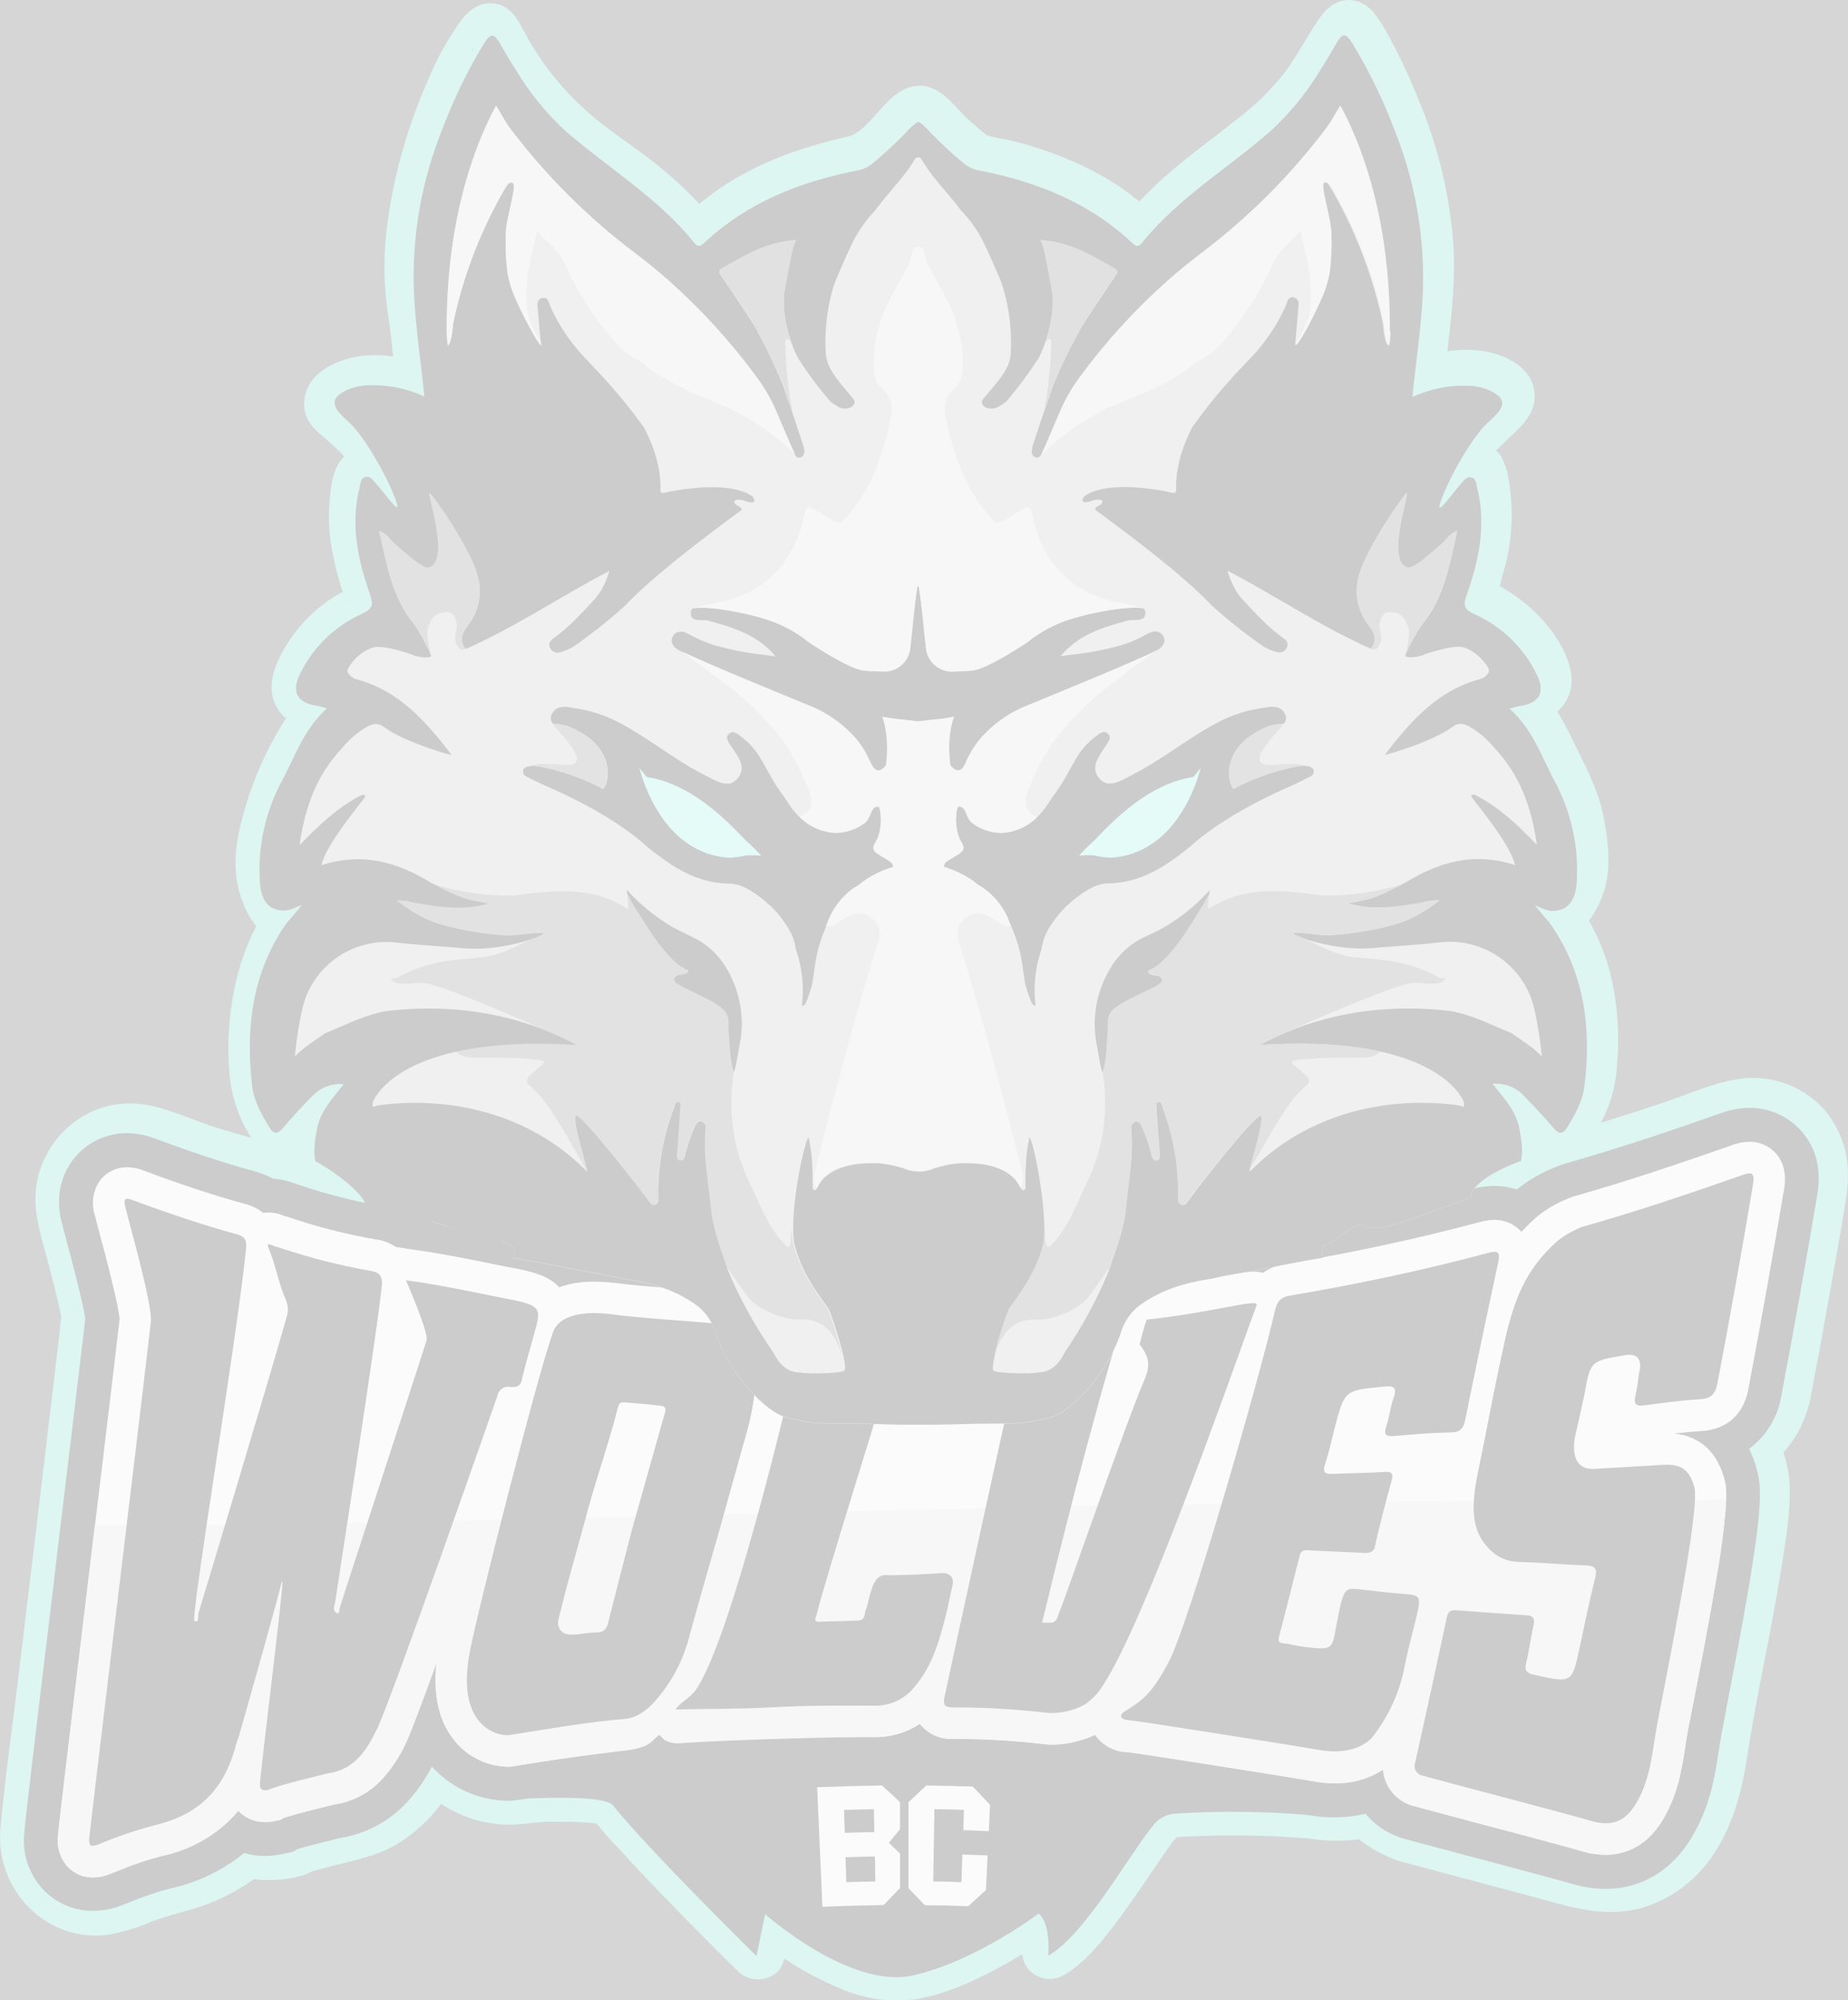 <?xml version="1.0" encoding="utf-8"?>
<!-- Generator: Adobe Illustrator 26.3.1, SVG Export Plug-In . SVG Version: 6.00 Build 0)  -->
<svg version="1.1" id="Layer_1" xmlns="http://www.w3.org/2000/svg" xmlns:xlink="http://www.w3.org/1999/xlink" x="0px" y="0px"
	 viewBox="0 0 2951.7 3194.1" style="enable-background:new 0 0 2951.7 3194.1;" xml:space="preserve" opacity="0.2">
<rect x="0" y="0" width="2951.7" height="3194.1" fill="#333333" stroke="none"/>
<style type="text/css">
	.st0{fill:#53D3BD;}
	.st1{fill:#EDEDED;}
	.st2{fill:#D6D6D6;}
	.st3{fill:#B5B5B5;}
	.st4{fill:#6C6C6C;}
	.st5{fill:#7AE9DA;}
	.st6{fill:#737373;}
	.st7{fill:#6B6B6B;}
</style>
<g id="Layer_2_00000056418078846416973400000015855207132282023102_">
	<g id="design">
		<path class="st0" d="M2917,1775.8c-0.9-1.3-2-2.6-3.1-3.9c-0.9-1.2-2-2.2-3.1-3.2c-30.8-32.2-74-49.4-118.5-47.2
			c-46,2.8-90.3,24.1-133.8,38.6c-33.7,11.4-67.5,22.3-101.5,32.8c1.9-3.6,3.7-7.2,5.4-10.7c11.9-25.5,18.9-53,20.3-81.1
			c4.6-49.8,0.8-100.1-11.2-148.7c-7.6-28.7-18.9-56.3-33.5-82.1c7.1-9.5,13-19.7,17.7-30.5c19.8-42.6,14-93.2,5-138
			c-8.5-42-28.6-78.7-47.2-116.8c-7.8-16.7-16.5-32.9-26-48.7l0,0c15.7-13.6,24.1-33.9,22.6-54.6c-3.5-43.6-38.5-88.1-70.8-115.5
			c-13.5-11.5-28.2-21.6-43.8-30c1.4-5.8,2.5-11.6,3.8-15.7c15.6-49.4,19.3-101.8,10.6-152.9c-1.6-13.5-5.7-26.5-12.1-38.5
			c-2.2-3.5-4.8-6.8-7.9-9.6c2.3-2.5,4.7-5,7.1-7.5c24.2-24.7,58.4-46.7,53.9-86c-4.8-42.3-51.1-61.9-88.2-66.2
			c-16.9-1.9-34-1.5-50.8,1c7-59.3,13.5-118.6,8.9-178.3c-6.7-79-26.2-156.4-57.5-229.3c-14.8-36.9-32.1-72.8-51.8-107.4
			c-10.7-18.1-22.5-37.6-44-43.8c-24.8-7.2-45.8,6.5-59.3,26.1c-20.2,29.1-36,61-57.4,89.3c-20.9,26.1-44.8,49.6-71.3,70.1
			c-31.5,25-63.7,48.6-95.5,74.8c-14.9,12.3-29.5,24.9-43.4,38.2c-7.1,6.8-14,13.9-20.7,21.1l-5.9-4.6
			c-12.6-9.9-25.8-19.1-39.4-27.6c-25.6-15.6-52.5-28.9-80.3-39.7c-26.9-10.7-54.5-19.4-82.6-26c-12.4-1.8-24.6-4.4-36.6-7.9
			c2.6,0.7-5.3-4.6-7.3-6.3c-6.8-6-13.7-12-20.4-18c-22.3-20.4-43.6-53.8-77-54.5c-31.5-0.7-52.2,24.5-71.5,46
			c-7.9,9.2-16.4,17.8-25.6,25.8c2.4-2.1-8.7,5.5-10,6.2l-3.8,1.6c-3.9,1.3-7.9,2.1-12,3.1c-27.8,6.3-55.2,14.2-82.2,23.6
			c-31.6,11.1-62.2,25.2-91.2,42c-14.3,8.5-28.2,17.9-41.4,28c-5.3,4-10.5,7.9-15.7,12.2c-5.2-5.2-10.3-10.5-15.3-15.7
			c-14.3-14.1-29.1-27.5-44.6-40.3c-30.3-25.3-63-46.5-94.4-70.8c-51.5-39.6-94.1-89.6-124.8-146.9c-10-18.8-19.4-38.6-42-44.8
			c-24.5-6.9-44.4,6.4-58.6,24.6c-22.2,30.5-40.6,63.7-54.7,98.8c-33.4,76-55.5,156.5-65.4,238.9c-5.2,46.7-3.9,93.9,3.7,140.2
			c3.1,19.1,4.9,39.4,6.9,59.7c-14.1-2-28.4-2.5-42.7-1.5c-42.2,3.2-97,25.7-99.2,75.3c-1.2,27.7,15.7,42.3,35,58.4
			c10.2,8.7,19.9,17.9,29.1,27.6c-4,3.7-7.4,8.1-10.1,12.8c-11.5,20.4-13.3,51.8-14.3,74.5c-0.7,26,2,52,7.9,77.4
			c3.6,17.4,8.2,34.6,13.9,51.5c-5.1,2.7-10.1,5.4-15,8.6c-37.8,24.2-68,58.6-87.3,99.2c-11.7,25.5-17.4,53.4-1.7,78.7
			c3.6,5.8,8.1,11,13.4,15.3c-33,51.5-57.3,108.1-71.8,167.6c-10.6,41.7-13.7,85.7,2.9,126.3c5.1,13.8,12.3,26.7,21.4,38.2
			c-2.1,3.8-4.1,7.9-5.9,11.6c-10.9,23.5-19.4,47.9-25.6,73c-11.7,49.2-15.5,100-11.3,150.4c3,36.7,15,72,34.9,102.9
			c-21.4-6.4-43.2-11.9-63.9-18.9c-39.3-13.1-78.7-32.9-120.3-35.7c-80.8-5.5-150.2,56.2-159.7,135c-4.8,40.1,9,78.7,19,117.3
			c6.9,26.3,13.8,52.6,19.5,79.2c0.8,3.6,1.5,7.2,2.2,10.8c-0.2,0.4-0.4,0.8-0.5,1.3c-1.2,5.4-1.8,11-1.9,16.6
			c-3.4,28.8-6.8,57.6-10.2,86.6c-19.1,160.7-38.4,321.5-57.9,482.6c-9.1,75.8-20.3,151.9-27,228.2
			c-8.5,97.1,72.2,181.7,170.8,169.8c24.4-4.2,48.2-11.4,70.8-21.3c20.5-7.9,41.4-12.9,62.3-19c36.2-10.4,70.3-26.9,101-48.7
			c26.2,3.3,52.8,1.2,78.2-6.1c5-1.6,9.9-3.8,14.5-6.4l0,0c12.4-3.2,24.7-6.6,37.2-9.8c37.7-9.4,74.8-16.9,107.7-39.4
			c23.6-15.9,44.3-35.7,61.4-58.5c36.7,24.4,80.4,35.9,124.3,32.7c19.1-1.8,25.8-3.6,41.8-4c14.6,0,29.3-0.5,43.8,0
			c6.6,0,13.1,0.5,19.8,0.9l10.2,0.8h1.4l7.5,1.5c10.9,13.8,22.5,26.9,34.9,39.4c14.8,16.4,29.9,32.6,45.2,48.6
			c30.8,32.3,61.9,64.2,93.4,95.8c17.5,17.6,35.1,35.1,52.7,52.5c22,21.6,65.6,13.6,72.3-19.1l0.5-2.3
			c28.1,18.8,57.9,34.8,89.1,47.7c38.6,17.2,81.2,23.1,123,17.1c49.5-8.3,98.1-31.9,141.7-56c9-5,17.9-10.2,26.8-15.7
			c1.3,31.5,38.5,49.4,65.1,34.2c32.1-18.4,56.6-48,78.7-76.8c24.7-31.9,47.2-65.4,69.7-98.8c8.9-13.1,18-25.9,27.1-38.7l0,0
			l0.5-0.6c0.7-0.8,3.6-3.5,4.9-5s2.1-1.3,1.5-1.1c3.2-0.5,6.6-0.4,9.8-0.6c42.7-2.4,85.4-2.8,128.1-1.4c15.7,0.5,31.3,1.3,46.6,2.3
			l12,0.9l7.9,0.6h2.7l10.9,1.6c23.9,3.2,48.2,3.2,72.1,0c23.8,19.1,51.7,32.6,81.5,39.4c39.4,10.6,78.7,20.9,118.1,31.5
			s78.2,20.7,117.2,31.5c44,12.1,87.4,19.5,132.5,7.9c49.7-14.2,92.4-46.4,119.6-90.4c30-46.2,43-99.1,51.3-152.8
			c15.7-102.9,39.9-204.6,55.6-307.6c6.1-39.4,13.1-80.3,12.3-120.4c-0.5-19.3-3.9-38.4-10-56.7c22.7-25.7,37.8-57.2,43.8-91
			c10.1-52.8,19.8-105.8,29.2-158.7s18.8-103.7,26.9-155.8C2956.8,1861.3,2949.2,1816.9,2917,1775.8L2917,1775.8z M2377.9,926.8
			c0,0,0.8,0,1.3,0.6L2377.9,926.8z M531.4,1876.4C535.5,1876.4,532.8,1876.4,531.4,1876.4z M562.8,936.5c0.3-0.3,0.8-0.5,1.3-0.5
			C563.6,936.1,563.2,936.3,562.8,936.5z M1630.8,3080.2L1630.8,3080.2C1630.5,3079.3,1630.5,3079,1630.8,3080.2L1630.8,3080.2z
			 M1630.8,3081.6v1.5c0-0.6,0-1.3-0.5-1.8L1630.8,3081.6z M756,81.6L756,81.6C750.4,77.1,753.6,75.3,756,81.6z M552.8,960.2
			C554.1,963.3,552.8,966.2,552.8,960.2z M959.4,2914.8C961.3,2915.8,961.8,2916.8,959.4,2914.8z"/>
		<path d="M2878,1807.1c-21.5-24.8-52.9-38.7-85.6-38c-15.4,0.5-30.7,3.5-45.2,9c-77.5,27.2-161.1,55.7-247.4,80
			c-28,9-54.1,23-77.2,41.3c-12.2-4-25-5.8-37.9-5.6c-11.8,0.3-23.6,2.1-34.9,5.3c-95.4,25.7-195.4,47.2-306,65.9
			c-13,2.1-25.6,6-37.5,11.5h-7.3c-19.7,1-39.3,3.6-58.6,7.9l0.6-2.1l-18.6,2.5l-143.4,19.4c-21.8,2.9-74.2,5.4-105.5,6.9l0,0
			c-31.5,1.4-40.4,1.9-48.9,3.1l-18,2.6l-162,7c-14.9-1-31.5-1.3-50-1s-38.2,1.3-56.3,2.2l0,0c-14.5,0.7-28.1,1.4-39.3,1.6h-12.7
			l-75.7-3.5c-15.9-6.8-32.7-11.2-49.9-13h-1.1c-15.7-1.6-38.9-3.4-63-5.3l0,0c-36-2.8-85.2-6.6-105.8-9.8l0,0l-3.5-0.5l0,0
			c-14-1.7-28.1-2.4-42.2-2.2c-13.2,0.2-26.4,1.4-39.3,3.8c-26.1-15.7-56.7-21.3-86.6-26.8l-14.1-2.8c-9.7-2.1-93.1-19.4-143.5-25.8
			l-11.6-1.4c-11.1-5.8-23-9.9-35.3-12.4l0,0l-3.1-0.6l0,0c-45.4-7.9-90.2-19.3-133.8-34.2l-5.8-1.9l0,0
			c-11.4-4.5-23.4-7.2-35.6-7.9c-9.4-5.1-19.4-9-29.7-11.8c-48.5-13.3-99.9-30.3-157.6-51.9c-15.2-6-31.5-9.1-47.9-9.1l0,0
			c-33.1,0.4-64.1,15.9-84.3,42.1c-14.7,19.4-30.5,52.8-18.3,100.5c2,7.9,5,19.5,8.6,32.7l0,0c22.7,85.2,27.9,112.4,29,120.7
			c-7.1,62.1-28.9,242.7-49.9,417.1v2.1c-31.5,258.8-46,382.6-47.2,399.6c-4.4,33.5,6.2,67.2,29,92.2c21.2,22.9,51.2,35.6,82.5,34.9
			c14.9-0.4,29.6-3.3,43.4-8.7l18.3-7.1c19.8-8.2,40.1-15,60.9-20.2c42.8-9.4,82.8-28.7,116.8-56.4c11.5,3.4,23.4,5,35.3,4.8
			c8.5-0.2,17.1-1.2,25.4-3l14.9-3.2l2-0.4l1.7-1l5.7-3.4c6.9-2.1,24.1-6.9,64.9-16.9l3.9-0.9c39.3-6.3,75.6-25.2,103.3-53.9
			c17-17.9,31.3-38.1,42.6-60.1c31.4,34.6,75.9,54.4,122.7,54.6c5.8-0.1,11.6-0.6,17.4-1.5l13.1-2.1c48.1-2.1,124.7-3.1,136.2,11.1
			c61.1,75.4,229.2,240.5,229.2,240.5l13.8-66.9c0,0,135.7,120.5,236.1,97.8s200.5-98.6,200.5-98.6s18.9,9.3,15.7,67
			c58.6-32.4,132.3-166.8,170.1-211.1c8.6-9.5,20.6-15.2,33.4-15.7c70.2-4.4,140.6-3.8,210.7,2.1c12.3,2.3,24.8,3.6,37.3,3.9h9
			c15.6-0.2,31.1-2.2,46.3-5.8c15.8,19.2,37.2,33.1,61.2,39.8c5.9,1.7,27.9,7.9,84.4,22.6l1.6,0.5c65.5,17.4,164.4,43.7,181.6,48.8
			c18.5,5.7,37.8,8.6,57.1,8.3c55.9-0.9,103.7-30,134.7-81.8c29.7-49.5,36.8-95.6,43.1-136.3c1.5-9.5,3-19.4,4.7-28.6
			c2.1-10.9,4.6-23.6,7.4-38.6v-1.1c10.9-55.9,25.7-132.4,37-200.3c22-131.3,18.8-158.7,12-183.1c-3-11.3-7.1-22.3-12.2-32.8
			c27.7-20.8,46.2-51.5,51.6-85.6c20.5-108.4,39.8-216.2,57.3-320.6C2909.4,1867.8,2901.1,1833.8,2878,1807.1L2878,1807.1z"/>
		<path class="st1" d="M1305.2,2854c34.4-1.4,68.8-2.3,103.3-2.9c11.7,10.6,17.6,15.7,29,26.8v43.1c-7.2,8.7-10.8,13-17.9,21.7
			l18,17.2v55.1c-10.6,10.8-15.7,16.2-26.1,27.1c-32.6,0.5-65.3,1.4-97.9,2.8L1305.2,2854L1305.2,2854z M1348.1,2890.2l1.2,36.6
			c19-0.6,28.5-0.8,47.2-1.1l-0.6-36.6C1377.2,2889.4,1367.3,2889.7,1348.1,2890.2L1348.1,2890.2z M1350.5,2965.7l1.3,39.9
			c18.5-0.6,27.8-0.8,46.3-1.1l-0.6-40C1378.7,2964.9,1369.4,2965.2,1350.5,2965.7L1350.5,2965.7L1350.5,2965.7z"/>
		<path class="st1" d="M1479.6,2851.2c24.7,0.4,49.4,0.9,74.1,1.7c11.2,11.6,16.7,17.5,27.6,29.2l-1.9,42c-16.3-0.7-24.4-1-40.7-1.6
			l1-32.4c-18.7-0.6-28.1-0.8-47.2-1.1l-1.9,115.5c18,0,27.1,0.5,45.1,1.1l1.4-44.2c15.7,0.5,24.2,0.8,40.2,1.5l-2.4,55.1
			c-11.4,10.3-17.1,15.7-28.3,25.9c-23.1-0.8-46.3-1.4-69.5-1.6c-10.3-10.9-15.7-16.4-26.1-27.1V2878
			C1462.4,2867.2,1468,2861.8,1479.6,2851.2L1479.6,2851.2z"/>
		<path class="st1" d="M2837,1842.4c-11-12.6-27-19.6-43.8-19.2c-9.7,0.4-19.2,2.4-28.2,6c-78.7,27.5-163,56.3-250.6,81.1
			c-21.5,7.2-41.6,18.2-59.3,32.4c-8.8,7.7-17.1,15.8-25,24.4c-11.2-12.7-27.6-19.7-44.6-19.1c-7.4,0.2-14.7,1.4-21.8,3.4
			c-97,26.1-198.7,48-311,67.1c-12.7,1.9-24.9,6.7-35.5,14c-5.6-1.4-11.4-2-17.2-1.9l0,0c-18.3,1.3-36.5,3.9-54.4,7.9
			c-22.2,4.2-50.4,9.4-82.6,13.9l1.6-5.2l-78.1,10.8c-24.2,3.2-76.1,5.7-110.2,7.2c-27.9,1.3-37.8,1.8-43.8,2.7l-20.7,3L1444,2078
			c-14.1-1-29.9-1.4-48.3-1.1s-37,1.3-55.1,2.1c-14.9,0.8-29,1.5-41,1.6h-15.7l-47.2-2.1l-3.5,30.7c-18.2-26-47.1-42.6-78.7-45.3
			h-0.5c-15.3-1.6-37.8-3.3-61.5-5.1c-39-3-87.4-6.8-110.2-10.2h-1.9c-11.7-1.4-23.4-2-35.1-1.9c-17.8,0-35.4,3-52.2,8.9
			c-18.7-20.6-48.1-26.1-84.2-32.8l-14.7-2.9c-7-1.5-90.6-19-139.4-25.1l-22.7-3.6c-8.5-5.7-18-9.7-28.1-11.6h-1.7
			c-48.3-8.3-95.8-20.4-142.1-36.2l-3.2-1h-1.6l-1.3-0.6c-8.1-3.7-16.9-5.6-25.8-5.6l0,0c-2.6,0-5.3,0.3-7.9,0.7
			c-8.4-6.8-18.2-11.6-28.7-14.3c-49.3-13.5-102.3-30.8-161.5-53.1c-8.9-3.6-18.4-5.5-28-5.6l0,0c-16.6,0.2-32.2,7.9-42.3,21
			c-11.2,15.8-14.5,35.9-8.7,54.5c1.9,7.9,4.9,19,8.3,32c7.9,28.6,30.6,114.9,31.5,135.4c-6.5,56.9-29,244-50.8,425
			C111.6,2768,94.2,2913.1,92.9,2930c-2.6,18.2,2.8,36.6,14.8,50.4c10.8,11.6,26,18,41.8,17.6c8.7-0.3,17.2-2,25.3-5.3l17.8-6.9
			c21.8-9.1,44.2-16.5,67.1-22.4c42.2-8.9,80.8-30,111-60.8c3.4-3.6,6.6-7.2,9.8-11c11.6,12.1,27.8,18.6,44.5,17.9
			c5-0.1,10-0.7,15-1.8l7.9-1.7l4.8-2.9c6.5-2.4,24.9-7.9,74.6-20l6-1.5c28.7-4.2,55.2-17.8,75.3-38.7
			c16.1-17.4,29.4-37.2,39.3-58.7c6.5-12.8,25.3-63,49.1-128.4c-5.4,52.8,4.6,94.9,30.2,125.2c20.9,25.1,51.8,39.8,84.5,40.1
			c3.3-0.1,6.6-0.4,9.9-0.9l35.3-5.7c50-7.9,97.2-15.7,145.4-19.8c18.2-1.5,40.8-19.1,53.4-26.5l24.2,11.2c15.7,0,31.5,0,46.5-0.5
			s31.5,0,47.2-0.5c23.6-0.4,43-1.1,61.2-2.1c19.5-1.1,40.4-1.9,63.8-2.3c30.1-0.6,61,0,90.8,0h10.5c24.7-0.2,48.7-7.6,69.3-21.2
			l1.6,2c13,15.2,32.4,23.4,52.4,22c49,0,98,2.9,146.6,8.7c4.5,0.5,9,0.6,13.5,0.6c22.8-0.8,45.2-6.1,65.8-15.7
			c11.9,17.2,31.4,27.5,52.3,27.6c27.4,3.5,275.5,42.5,296.7,46.7c11.8,2.3,23.9,3.3,35.9,3.1c26.6,0.2,52.6-7.4,75-21.7
			c2.2,27.6,21.7,50.8,48.5,57.9c5.7,1.6,32.4,8.7,83.2,22.2c70.4,18.6,166.7,44.2,184.9,49.7c13.2,4.1,26.9,6.2,40.7,6.1
			c25.8-0.5,62.2-10.4,89.2-55.5c24.2-40.4,30.2-79.2,36-116.7c1.6-10,3.1-20.4,5.1-30.5s4.7-24.6,7.9-39.8
			c10.8-55.6,25.6-131.9,36.8-199c19.7-120.1,17.3-143.7,12.9-159.4c-14.7-52.3-48.9-68.6-79.7-71.9c14.3-1.6,28.4-3.1,42.5-3.9
			c40.9-2.4,67.7-26.1,75.5-66.9c20.5-107.9,39.4-215.3,57.1-319.4C2850.9,1890.1,2855.3,1863.6,2837,1842.4L2837,1842.4z"/>
		<path class="st2" d="M1562.3,2408.3c-470.2,10.9-940.4,26.6-1410.8,27.1l-11.6,96.6c-28.5,236.1-45.9,381.2-47.2,398.1
			c-2.6,18.2,2.8,36.6,14.8,50.4c10.8,11.7,26.2,18.1,42.1,17.6c8.7-0.3,17.2-2,25.3-5.3l17.8-6.9c21.8-9.1,44.2-16.5,67.1-22.4
			c42.2-8.9,80.8-30,111-60.8c3.4-3.6,6.6-7.2,9.8-11c11.6,12.1,27.8,18.6,44.5,17.9c5-0.1,10-0.7,15-1.8l7.9-1.7l4.8-2.9
			c6.5-2.4,24.9-7.9,74.6-20l6-1.5c28.7-4.2,55.2-17.8,75.3-38.7c16.1-17.4,29.4-37.2,39.3-58.7c6.5-12.8,25.3-63,49.1-128.4
			c-5.4,52.8,4.6,94.9,30.2,125.2c20.9,25.1,51.8,39.8,84.5,40.1c3.3-0.1,6.6-0.4,9.9-0.9l35.3-5.7c50-7.9,97.4-13.7,145.4-19.8
			c39.3-4.9,38.3-16.8,51-24.2l7.9,7.9c7.5,4.1,15.9,5.9,24.4,5.3c89.7-6.6,275.5-10.3,304-10.2h10.5c24.7-0.2,48.7-7.6,69.3-21.2
			l1.6,2c13,15.2,32.4,23.4,52.4,22c49,0,98,2.9,146.6,8.7c4.5,0.5,9,0.6,13.5,0.6c22.8-0.8,45.2-6.1,65.8-15.7
			c11.9,17.2,31.4,27.5,52.3,27.6c27.4,3.5,275.5,42.5,296.7,46.7c11.8,2.3,23.9,3.3,35.9,3.1c26.6,0.2,52.6-7.4,75-21.7
			c2.2,27.6,21.7,50.8,48.5,57.9c5.7,1.6,32.4,8.7,83.2,22.2c70.4,18.6,166.7,44.2,184.9,49.7c13.2,4.1,26.9,6.2,40.7,6.1
			c25.8-0.5,62.2-10.4,89.2-55.5c24.2-40.4,30.2-79.2,36-116.7c1.6-10,3.1-20.4,5.1-30.5s4.7-24.6,7.9-39.8
			c10.8-55.6,25.6-131.9,36.8-199c7.7-41.4,12.9-83.3,15.7-125.4C2358.8,2396.6,1960.4,2399,1562.3,2408.3L1562.3,2408.3z"/>
		<path d="M1522.2,2726.5c51-0.1,102,2.9,152.6,8.9c20.1,0.8,40.1-3.9,57.8-13.5c12.1-8.2,22.2-18.9,29.6-31.5
			c65.8-99.4,200.9-485.3,244.6-605.4c7.9-13.6-67.1,10.8-175.2,22.2c-5.1,12.5-10.6,38.1-11.4,39.4c12.9,17.4,19.1,30.4,7.9,56.4
			c-29.9,68.6-132.2,365.6-135.1,368.6l-4.5,12.5c-1.4,4.1-5.2,6.9-9.6,7.1h-14.5c24.7-101.4,77.4-315.9,128.8-483.1
			c-40.8,5.5-142.8,7.9-153.8,9.8c-3.6,4.8-123.4,557.3-130.4,590.3C1506.3,2720.7,1506.8,2726.7,1522.2,2726.5L1522.2,2726.5z"/>
		<path d="M974.7,2098.4c-15.7-1.8-81.2-8.8-92.5,32.3c-23,63-118.7,438.1-131.8,507.1c-23.6,123.2,48.8,135.2,63,132.9
			c61.2-9.6,122.4-20.6,184.2-25.8c19.3-1.6,33.5-12.5,46.3-25.8c28.2-30.9,48.1-68.4,57.9-109.1c15.7-56.7,32-113.2,48.2-169.9
			c13.8-49.2,27.5-98.4,41.2-147.6c3.4-12.1,51.7-167.9-42.6-178.4C1108.2,2110,1013.1,2104.2,974.7,2098.4L974.7,2098.4z
			 M1061.3,2258.3l-52.1,185.1c-12.7,49.3-25.5,98.5-37.8,147.7c-2.7,10.8-7.4,15.7-19.1,15.7c-18.7,0-44.6,8.4-54.3-0.7
			c-11.5-10.9-5.6-20.4-1.4-38.1c9.2-38.7,28.1-104,38.5-142.5c16.4-63,35-112.4,51.2-175.3c1.4-5.6,2.7-11.5,9.8-10.9
			c20.3,1.5,40.7,3.1,60.8,5.8c8,1,6.1,7.9,4.6,13.6L1061.3,2258.3L1061.3,2258.3z"/>
		<path d="M1231.6,2726.4c55.1-3.1,110.2-2.8,165.3-2.6c25.4,0.5,49.6-11.2,64.9-31.5c28.1-33.5,39.3-74.3,49.5-115.2
			c3.9-14.9,5.8-28.9,10.3-45.8c4.2-24.8-24.4-18.8-24.4-18.8s-54.2,3.5-79.3,2.8c-8.2-1.3-16.3,2.8-20,10.2
			c-5.2,3.8-13.5,41.8-13.5,41.8l0,0c-5,6.5,0,19.9-13.8,20.5c-18.7,0.6-37.4,1.4-56.1,1.6c-6.1,0-16.9,3.3-10.3-10.1
			c12.1-52,97.3-320.1,136-450.6c-53-3.9-120.2,4.5-158.7,2.7c-0.8,6.6-107.3,478-170.7,568.1c-7.9,10.6-27.1,22-31.9,30.3
			C1130,2728.5,1180.5,2729.3,1231.6,2726.4L1231.6,2726.4z"/>
		<path d="M794.8,2228.1c1.8-9.2,10.7-15.2,19.8-13.4l0.1,0c10.9,1,15.7-1.4,18.2-8.7c5.6-25.7,15.7-58,22.6-84.5
			c9.2-34.4,7.4-37.8-56.2-49.6l-15.3-3c0,0-87-18.4-135.6-24.5c10.6,24.7,36.3,85.9,32.9,96.2C648.9,2241.7,544,2562,542.4,2568.1
			l0,0c0,3.9-0.6,10.1-5.2,7.3c-6.3-3.9-3.5-7.9-1.3-20.1c0.6-7.9,59.3-378.4,73.3-495.4c1.7-14.1,3-26.6-15-30.1
			c-50.8-8.8-100.8-21.5-149.5-38c-11.4-2.1-21.8-12.4-14.3,5c7.9,18.7,13.7,45.4,20.5,64.6c4.4,12.4,11.7,23.6,7.9,38.2
			c-32.6,116-142.2,477.7-142.2,477.7c0,5,0.9,14.6-6,11.1s67.2-446.9,82.1-591.1c1.4-13.2,1.8-21.9-14.2-26.2
			c-55.8-15.4-111.4-34.1-166-54.5c-12.2-4.6-15.7-3.3-12.4,10.6c8.7,35.2,43.8,157.4,40.8,183.9c-12.8,114.1-95.1,789.7-98.2,823.5
			c-1.1,11.8,0.9,15.7,13.9,10.9c29.7-12.5,60.3-22.9,91.5-31.1c75.2-18.2,111.8-62,129.6-130.6c1-3.8,2.8-7.4,3.8-11.2
			c17.4-59.7,65.4-231.9,66.7-239.6l0,0c0.9-2.6,1.1-6.6,2.8-7.9c3.1-1.6-31.5,275.9-35.3,316.9c-1,10.2-2.1,19.4,13.1,16.2
			c10.3-6.1,81.8-23.1,94.4-26.3c42.3-5.6,62-36.1,78.7-70.4C622.8,2721,794.9,2228.1,794.8,2228.1L794.8,2228.1z"/>
		<path d="M2781.8,1876.8c-83.8,29.4-168,57.9-253.6,82c-14.1,5.3-27.4,12.6-39.4,21.9c-52.3,45.6-70.8,95.5-85.8,162.7
			c-13.1,59.1-24.2,116.7-35.9,176.1c-9.3,47.2-24.7,101.4,0,139.5c21.8,33.6,48.2,34.9,61.8,35.3c34.6,0.8,69.1,4.3,103.6,5.4
			c16.7,0.6,19,6.1,15,21.6c-8.8,35-16.2,70.8-23.6,105.9c-13,61-12,61-73.6,47.2c-11.7-2.6-15.7-6.1-12.7-18.8
			c5-19.8,7.2-40.3,11.9-60.1c2.8-12-1.4-15.7-12.4-16.2c-36.7-2.4-73.6-5-110.6-7.9c-9.7-0.8-13.9,2.3-15.7,12.1
			c-16.4,76.9-33.1,153.7-50.2,230.4c-3.4,8,0.3,17.2,8.3,20.6c1.1,0.4,2.2,0.8,3.3,1c14.4,4.2,238.4,63,268.4,72
			c32,9.6,54.5,2.6,72.2-27c24.9-41.6,25.7-83.3,34.8-130.7c17.5-91.9,68.1-341.7,58.7-375.1c-7.9-27.6-20.8-37.1-49.4-35.6
			c-36.8,2.1-73.4,4.5-110.2,6.5c-46.2,2.7-29.8-57-29.8-57c3.6-14.3,14.2-63,14.1-63c9.2-52,9.8-52.2,61.9-61.1l2.3-0.4
			c34.6-6,22.5,29.4,22.5,29.7s0,0,0,0l0,0c-1.2,11.6-3,23.1-5.4,34.5c-3.8,14.9,1.6,17.8,15.7,15.7c28.8-3.9,57.8-7.9,86.6-9.5
			c18.1-1,25.3-7.9,28.7-26c20.1-105.9,39.1-212,56.9-318.3C2802.8,1871.3,2797.1,1871.5,2781.8,1876.8L2781.8,1876.8z"/>
		<path d="M2240.8,2545.2c-48.2-4-70.8-8.4-81.9-7.9c-14.4,0-16.5,17.1-27.6,75c-3.9,20.4-10.9,21.4-34.5,19.1
			c-12.6-1.1-25.1-3.1-37.5-5.9c-11.6-2.4-19.9,0.6-16.1-13.3c11.3-42.2,21.6-84.6,32.4-127c2.6-12.7,12.7-9.5,20.8-9.2
			c25.2,0.9,50.4,2.4,75.5,3.5c8.5,0.4,17.6,2.4,23.6-6.6l0,0c3.9-22.3,22.8-93.1,26.8-106.6s1-17-12.8-15.7
			c-26.7,1.7-53.5,1.7-80.2,3c-12.4,0.6-17.4-2-12.8-15.7c6.4-19.4,10.8-39.4,15.7-59.2c15.7-58.9,15.7-58.5,77.4-64.4
			c15.7-1.5,22.6,0,16.3,17.9c-5.2,14.8-6.9,30.8-11.7,45.6c-4.6,13.7-0.5,16.4,12.8,15.3c29.8-2.6,59.7-5,89.6-5.7
			c14.6,0,20.6-5.2,23.6-19.5c17-83.9,34.6-167.9,52.8-251.9c3.6-16.5,0-19.5-15.7-15.4c-104,28-209.5,50.1-315.7,68.1
			c-15.7,2.6-21.6,8.7-25.2,24.4c-25.4,110.4-137.6,499.7-168.8,559c-27.9,53.4-42.7,63-70.8,80.6c-13.4,8.5-2.1,14.5,7.5,14.3
			c6.2,0,282.1,43.3,303.9,47.7c1.3,0,53,11.2,82.9-19.6c27-34,45.2-74.2,53-116.9c3.9-19.3,8.7-38.4,13.5-57.4
			C2271.2,2547.3,2272,2547.8,2240.8,2545.2L2240.8,2545.2z"/>
		<path class="st3" d="M2478.3,1478.2c-4.8-7.1-18.7-22-27-32.9c15.7,6.8,26.4,14.4,48.1,4.8c14.4-9.6,18.8-26.4,19.3-47.2
			c2.4-52.9-9.3-105.5-33.9-152.4c-22-40.4-36-85.4-73.6-118.8c7.2-2,10.9-3.3,14.7-3.9c33.6-4.7,43.6-22.6,27.6-52.9
			c-20.7-41.2-54.8-74.2-96.7-93.4c-18.6-7.9-20.1-14.4-13.9-32c19.4-55.1,31.5-112.1,16.3-171c-1.6-6.1-1.1-13.4-7.9-15.7
			c-8.5-3.2-12.7,4.2-17.4,9.3c-9.7,10.3-31.5,41.2-34.5,38.4c-4.7-4.8,41.6-104.8,80-138.4c24.9-21.8,29-35.4-1.6-49.3
			c-10.2-4.2-21.1-6.5-32.1-6.8c-31-1.2-61.8,5-89.9,18c6-56.9,14.2-111.2,16.8-165.8c3.5-90.1-12.3-179.9-46.3-263.4
			c-17.6-46.5-39.4-91.3-65.1-133.8c-12.1-19.6-16.7-19.1-27.8,0c-7.9,14.2-16.5,28.2-25.3,42c-22,36.5-49.2,69.5-80.8,98.1
			c-67.5,58.5-145.7,105.5-202.8,176.1c-6.2,7.9-10.2,6.3-16.8,0c-68.9-64.4-152.9-97.3-244-115.1c-9.4-1.6-18.1-5.8-25.3-12
			c-18.1-15.1-35.4-31.2-51.9-48.1c-5.3-6.4-11.5-12.1-18.3-17c-1.1-0.2-2.2-0.2-3.2,0c-6.8,4.9-12.9,10.6-18.3,17
			c-16.4,16.9-33.8,33-51.9,48.1c-7.2,6.2-16,10.4-25.4,12.1c-90.7,17.8-174.7,50.5-244,115.1c-6.6,6.1-10.6,7.9-16.8,0
			c-57.1-70.8-134.9-117.6-202.8-175.9c-31.6-28.6-58.8-61.6-80.8-98.1c-8.9-13.8-17.2-27.9-25.3-42c-11-19.2-15.7-19.6-27.8,0
			c-25.6,42.4-47.3,87.1-64.8,133.4c-33.8,83.3-49.5,172.9-46,262.7c2.6,54.5,10.9,108.8,16.8,165.8c-28.1-13-58.9-19.2-89.9-18
			c-11,0.3-21.9,2.6-32.1,6.8c-30.7,13.8-26.4,27.5-1.6,49.3c38.3,33.6,84.7,133.8,80,138.4c-2.7,2.8-24.8-28.1-34.5-38.4
			c-4.6-5-8.9-12.5-17.4-9.3c-6.8,2.6-6.4,9.9-7.9,15.7c-15.1,59-3.2,115.6,16.3,171c6.1,17.6,4.6,23.6-13.9,32
			c-42,19.3-76.2,52.3-96.8,93.7c-15.7,30.3-6.1,48.1,27.5,52.9c3.8,0.6,7.5,1.9,14.7,3.9c-37.6,33.4-51.7,78.7-73.6,118.8
			c-24.6,46.9-36.3,99.5-33.9,152.4c0.4,21.2,4.8,37.9,19.3,47.2c21.6,9.6,32,2,48.1-4.8c-7.9,10.9-22.1,25.8-27,32.9
			c-53.3,78.7-63,165.8-52.4,257.3c2.9,23.6,14.9,44.5,27.2,64.8c7.9,13.4,14.2,10.7,23,0.4c14.7-17.4,30.2-34.2,46.3-50.4
			c12.9-13.4,31.3-20.2,49.8-18.4c-19.6,24.4-39.4,45.5-43.3,74.7c-1.3,6.1-2.3,12.3-2.9,18.6c-1.3,9.9-1.1,19.9,0.8,29.8
			c5.6,2,78.7,28,81.1,59.3c40.7,12.5,72.2,25.8,112.9,39.4c82.1,26.7,36.9-24.6,105.7,29.4c3,0.6,25.7,7.9,16.4,26.3
			c36.1,5.8,72,13.5,107.7,20.1c22.3,4.2,44.7,7.9,66.8,12.6l4,0.9c15.6,2.2,31,5.5,46.2,9.8c21.9,5.9,42.7,15.2,61.5,27.7
			c16.6,10.2,29.2,25.9,35.6,44.3c21.4,69.2,82.6,132.1,114.8,139.4c48,12.3,60.2,9.2,112.9,10.1c20.6,0,42.7,1,65,1.5h64.9
			c22.3-0.5,44.3-1.1,64.8-1.5c52.7-0.9,64.9,2.1,112.9-10.1c32.1-7.3,93.4-70.2,114.8-139.4c6.4-18.4,19-34.1,35.6-44.3
			c18.8-12.6,39.6-22.1,61.5-28.2c15.2-4.3,30.6-7.6,46.2-9.8l4-0.9c22-5,44.6-8.4,66.8-12.6c35.7-6.7,71.6-14.3,107.7-20.1
			c-9.3-18.6,13.4-25.7,16.4-26.3c68.7-53.9,23.6-2.7,105.7-29.4c40.6-13.2,72.1-26.4,112.9-39.4c2.3-31.5,75.5-57.3,81.1-59.3
			c1.9-9.8,2.1-19.8,0.8-29.8c-0.6-6.2-1.6-12.4-2.9-18.6c-4.2-29.2-23.6-50.3-43.3-74.7c18.7-1.7,37.2,5.3,50.1,19.1
			c15.7,16.2,31.5,33.1,46.3,50.4c8.7,10.3,14.9,13,23-0.4c12.3-20.3,24.2-40.8,27.1-64.8C2542.1,1644,2531.6,1556.6,2478.3,1478.2
			L2478.3,1478.2z"/>
		<path class="st4" d="M1254.5,1988.4c-29-29.6-40.2-64.9-58.2-101.8c-18.5-38.6-28.1-80.9-28.2-123.7c-0.1-17.2,1.2-34.4,3.9-51.4
			c-7.1-21.6-6.5-49.7-7.9-65.8c-0.9-9.2,1.9-19-3.9-27.6l0,0c-11.1-20.5-83-41.8-83.1-52c0-11.7,13.5-7.2,20.2-11.7
			c1-0.7,1.6-2.3,2.5-3.9l-3.9-2.3c-5.4-2.4-10.4-5.5-14.9-9.3c-30.6-27.2-49.7-62.3-70.8-96.1l-7.9-14.5c0,12.5,3.2,25.2,0,23.1
			c-57.9-38.2-120.8-29.1-183.3-21.2c-42.2,0.4-84.2-5.5-124.7-17.6c47.7,25,51.2,23.1,85.7,30.1c-40.6,11.8-79.2,5.5-118.8-1.4l0,0
			c-9-2.7-18.3-3.9-27.6-3.5c9.6,7.2,16.7,12.3,24.1,16.8c26.4,16.5,43.2,21.5,77,28.9c24.5,5.3,72.2,12,88.9,9.6
			c7.9-1.1,38.5-4.8,44-3c1.5,0.5-3,3.2-11.7,6.5l-1.3,0.5c-13.1,4.4-46.2,25.3-76.7,30.5c-33.8,5.3-85.5,1.4-143.1,33.4
			c-2.3,1.2-4.9,1.7-7.4,1.3l-3.6-0.6l0,0c5.3,15.3,42,6.5,51.2,7.9c21.2,0,132.2,47.2,194.5,74.9c17.6,6.9,34.7,14.9,51.3,23.8
			c-84.1-5.3-146.7,0-193.4,10.7c7.7,6.8,17.8,10.4,28.1,9.8c37.9,0.6,75.9-1.4,113.7,5.4c0,10.7-40.6,26.3-23.1,39.3
			c31.5,24.1,69.7,100.6,91.1,135.5c-2-11-25.4-83.6-17.9-87.8s112.2,128.9,118,138.8c2.1,3.5,6.6,4.6,10,2.6
			c2.3-1.4,3.7-3.9,3.6-6.5v-0.5c-1.2-50,7.3-99.8,24.9-146.5c1.5-4.1,1.3-12.5,9.8-9c1.9,0.8-1.6,30.8-1.8,42.3
			c0,0-3.1,42.1-3.5,43.4c0.6,8.8,10.6,9.4,13,0c3.6-15.9,8.9-31.4,15.7-46.3c2.3-4.7,4.5-11.2,11.7-8.7c0.9,0.4,1.8,0.9,2.5,1.6
			h0.4c0.6,0.1,1.1,0.6,1,1.2c0,0.1,0,0.2-0.1,0.3c1.5,2.7,2.2,5.8,1.7,8.9c-3.9,41.8,4.6,82.7,8.3,124c3.1,33.8,15,64.9,25.9,96.3
			c8.9,10.8,25.7,37.6,33.9,47.2c13.6,20.5,60.3,38.2,82.9,36.7c45.9-3,61.2,36.1,68.3,59.3c-6.2-29.1-22.6-77.4-26-79.9l0,0
			c-21.7-29.1-41.4-59.3-51.2-94.9c-3.3-13.6-4.5-27.7-3.4-41.6c-0.7,12.8-1.7,30.6-1.7,30.6
			C1261.7,1992.8,1259.2,1993.2,1254.5,1988.4L1254.5,1988.4z"/>
		<path d="M2478.3,1478.2c-4.8-7.1-18.7-22-27-32.9c15.7,6.8,26.4,14.4,48.1,4.8c14.4-9.6,18.8-26.4,19.3-47.2
			c2.4-52.9-9.3-105.5-33.9-152.4c-22-40.4-36-85.4-73.6-118.8c7.2-2,10.9-3.3,14.7-3.9c33.6-4.7,43.6-22.6,27.6-52.9
			c-20.7-41.2-54.8-74.2-96.7-93.4c-18.6-7.9-20.1-14.4-13.9-32c19.4-55.1,31.5-112.1,16.3-171c-1.6-6.1-1.1-13.4-7.9-15.7
			c-8.5-3.2-12.7,4.2-17.4,9.3c-9.7,10.3-31.5,41.2-34.5,38.4c-4.7-4.8,41.6-104.8,80-138.4c24.9-21.8,29-35.4-1.6-49.3
			c-10.2-4.2-21.1-6.5-32.1-6.8c-31-1.2-61.8,5-89.9,18c6-56.9,14.2-111.2,16.8-165.8c3.5-90.1-12.3-179.9-46.3-263.4
			c-17.6-46.5-39.4-91.3-65.1-133.8c-12.1-19.6-16.7-19.1-27.8,0c-7.9,14.2-16.5,28.2-25.3,42c-22,36.5-49.2,69.5-80.8,98.1
			c-67.5,58.5-145.7,105.5-202.8,176.1c-6.2,7.9-10.2,6.3-16.8,0c-68.9-64.4-152.9-97.3-244-115.1c-9.4-1.6-18.1-5.8-25.3-12
			c-18.1-15.1-35.4-31.2-51.9-48.1c-5.3-6.4-11.5-12.1-18.3-17c-1.1-0.2-2.2-0.2-3.2,0c-6.8,4.9-12.9,10.6-18.3,17
			c-16.4,16.9-33.8,33-51.9,48.1c-7.2,6.2-16,10.4-25.4,12.1c-90.7,17.8-174.7,50.5-244,115.1c-6.6,6.1-10.6,7.9-16.8,0
			c-57.1-70.8-134.9-117.6-202.8-175.9c-31.6-28.6-58.8-61.6-80.8-98.1c-8.9-13.8-17.2-27.9-25.3-42c-11-19.2-15.7-19.6-27.8,0
			c-25.6,42.4-47.3,87.1-64.8,133.4c-33.8,83.3-49.5,172.9-46,262.7c2.6,54.5,10.9,108.8,16.8,165.8c-28.1-13-58.9-19.2-89.9-18
			c-11,0.3-21.9,2.6-32.1,6.8c-30.7,13.8-26.4,27.5-1.6,49.3c38.3,33.6,84.7,133.8,80,138.4c-2.7,2.8-24.8-28.1-34.5-38.4
			c-4.6-5-8.9-12.5-17.4-9.3c-6.8,2.6-6.4,9.9-7.9,15.7c-15.1,59-3.2,115.6,16.3,171c6.1,17.6,4.6,23.6-13.9,32
			c-42,19.3-76.2,52.3-96.8,93.7c-15.7,30.3-6.1,48.1,27.5,52.9c3.8,0.6,7.5,1.9,14.7,3.9c-37.6,33.4-51.7,78.7-73.6,118.8
			c-24.6,46.9-36.3,99.5-33.9,152.4c0.4,21.2,4.8,37.9,19.3,47.2c21.6,9.6,32,2,48.1-4.8c-7.9,10.9-22.1,25.8-27,32.9
			c-53.3,78.7-63,165.8-52.4,257.3c2.9,23.6,14.9,44.5,27.2,64.8c7.9,13.4,14.2,10.7,23,0.4c14.7-17.4,30.2-34.2,46.3-50.4
			c12.9-13.4,31.3-20.2,49.8-18.4c-19.6,24.4-39.4,45.5-43.3,74.7c-1.3,6.1-2.3,12.3-2.9,18.6c-1.3,9.9-1.1,19.9,0.8,29.8
			c5.6,2,80.7,46.4,83,77.6c40.7,12.5,70.3,7.9,110.9,20.7c82.1,26.7,49-3.9,105.7,29.4c3,0.6,25.7,7.9,16.4,26.3
			c36.1,5.8,72,13.5,107.7,20.1c22.3,4.2,44.7,7.9,66.8,12.6l4,0.9c15.6,2.2,31,5.5,46.2,9.8c21.9,5.9,42.7,15.2,61.5,27.7
			c16.6,10.2,29.2,25.9,35.6,44.3c21.4,69.2,82.6,132.1,114.8,139.4c48,12.3,60.2,9.2,112.9,10.1c20.6,0,42.7,1,65,1.5h64.9
			c22.3-0.5,44.3-1.1,64.8-1.5c52.7-0.9,64.9,2.1,112.9-10.1c32.1-7.3,93.4-70.2,114.8-139.4c6.4-18.4,19-34.1,35.6-44.3
			c18.9-12.5,39.7-21.9,61.5-27.9c15.2-4.3,30.6-7.6,46.2-9.8l4-0.9c22-5,44.6-8.4,66.8-12.6c35.7-6.7,71.6-14.3,107.7-20.1
			c-9.3-18.6,13.4-25.7,16.4-26.3c68.7-53.9,23.6-2.7,105.7-29.4c40.6-13.2,72.1-26.4,112.9-39.4c2.3-31.5,75.5-57.3,81.1-59.3
			c1.9-9.8,2.1-19.8,0.8-29.8c-0.6-6.2-1.6-12.4-2.9-18.6c-4.2-29.2-23.6-50.3-43.3-74.7c18.7-1.7,37.2,5.3,50.1,19.1
			c15.7,16.2,31.5,33.1,46.3,50.4c8.7,10.3,14.9,13,23-0.4c12.3-20.3,24.2-40.8,27.1-64.8C2542.1,1644,2531.6,1556.6,2478.3,1478.2
			L2478.3,1478.2z M2462.5,1686.9c-14.1-15.1-31.9-25.3-48.4-37.2c-34.6-13.8-68-32.2-105.2-36.1c-67.1-7.2-181.9-7.2-296.5,55.1
			c263.7-16.7,317,73.6,324.1,87.4c1.8,3.5,2.4,7.5,1.6,11.3c-2.7-0.5-5.3-1.2-7.9-2.2c-11.9-1.4-195.9-33.8-333.9,105.6
			c-3.9,4.7,26.1-84.4,17.7-89s-112.2,128.9-118.1,138.8c-2.1,3.5-6.6,4.6-10,2.6c-2.3-1.4-3.7-3.9-3.6-6.5v-0.5
			c1.2-50-7.3-99.8-24.9-146.5c-1.5-4.1-1.3-12.5-9.8-9c-1.9,0.8,1.6,30.8,1.8,42.3c0,0,3.1,42.1,3.5,43.4c-0.6,8.8-10.6,9.4-13,0
			c-3.6-15.9-8.9-31.4-15.7-46.3c-2.3-4.7-4.5-11.2-11.6-8.7c-4.4,2.2-6.7,7.2-5.6,12c3.9,41.8-4.6,82.7-8.3,124
			c-3.3,36.3-16.8,69.4-28.2,103.3c-18.7,44.9-41.9,87.8-69.3,128c-9.2,18.2-21.2,32.7-43.8,33c-9.2,2.7-69.9,1.5-70.8-3.6l0,0
			c-5.8-8.8,23.1-97.5,27.6-101.1l0,0c21.7-29.1,41.4-59.3,51.2-94.9c10.6-39.4-12.7-166.1-21.1-176.1c-2.8,12.8-4.7,25.8-5.5,38.9
			v0.6c-0.9,12.4-0.9,24.4-1,36.4c0,3.4,1.5,8.6-4.2,8.7c-1.1,0-2.2-2-3.3-4s-1.1-2.1-1.7-2.9c-10.5-20.4-34.6-31.1-61.2-34.7
			c-6.3-0.8-12.6-1.3-19-1.4h-14.6c-3,0-6,0.5-8.9,0.9c-8.6,1-17.2,2.8-25.5,5.3l-6.5,1.8c-15.9,7.2-34.1,7.2-50,0l-6.5-1.8
			c-8.3-2.5-16.9-4.3-25.5-5.3c-2.9,0-5.9-0.6-8.9-0.9h-14.6c-6.3,0.1-12.7,0.6-19,1.4c-26.5,3.6-50.8,14.3-61.2,34.7
			c-0.6,0.8-1.1,1.9-1.7,2.9s-2.2,4-3.3,4c-5.7,0-4.1-5.3-4.2-8.7c0-12,0-24-1-36.4v-0.6c-0.8-13.1-2.7-26.1-5.5-38.9
			c-8.4,9.9-33.9,136.5-21.1,176.1c9.7,35.6,29.4,65.8,51.2,94.9l0,0c4.6,3.5,33.4,92.3,27.6,101.1l0,0c-1.3,5.1-61.9,6.3-70.8,3.6
			c-22.7,0-34.6-14.9-43.8-33c-28.1-40.2-51.9-83.1-71.2-128.2c-11.5-33.8-24.9-67.1-28.2-103.3c-3.8-41.3-12.3-82.2-8.3-124
			c1.1-4.8-1.2-9.8-5.6-12c-7.1-2.5-9.3,4.1-11.7,8.7c-6.8,14.8-12.1,30.3-15.7,46.3c-2.4,9.3-12.3,8.7-13,0
			c0.5-1.4,3.6-43.5,3.5-43.4c0-11.6,3.7-41.6,1.8-42.3c-8.4-3.5-7.9,4.9-9.8,9c-17.7,46.8-26.2,96.5-24.9,146.5v0.5
			c0.1,4-3.1,7.4-7.1,7.5c-2.7,0.1-5.2-1.3-6.5-3.6c-6.1-9.8-110.2-143.3-118-138.8c-7.9,4.6,21.6,93.8,17.7,89
			c-138.3-139.1-322.3-106.7-334.2-105.3c-2.5,1-5.2,1.7-7.9,2.2c-0.8-3.9-0.2-7.8,1.7-11.3c7.1-13.8,60.4-104.1,324.1-87.4
			c-114.6-62.4-229.4-62.4-296.5-55.1c-37.2,3.9-70.8,22.3-105.2,36.1c-16.5,11.9-34.4,22.1-48.4,37.2c-1,3.9,6.7-72.9,19.5-100.2
			c24.9-56.5,84.2-89.6,145.4-81.3c31.5,3.5,63.9,5.3,95.9,7.9c70,8.8,141-21.3,135.7-23.1s-36.4,2-44,3
			c-16.8,2.4-64.5-4.2-88.9-9.6c-33.8-7.4-50.5-12.4-77-28.9c-7.3-4.6-14.4-9.6-24.1-16.8c9.3-0.4,18.7,0.8,27.6,3.5l0,0
			c39.3,6.9,78.2,13.3,118.8,1.4c-35.8-7.4-38.2-5-91.6-33.3l0,0c-53.3-32.4-108.8-49.5-175-27.9c7.2-35.1,69.7-106.7,69.8-109.6
			s-2.4-4.8-10.4,0c-34.9,18.6-63,45.3-94.4,77.3c8.7-61.8,28.2-112.6,67.5-154.4c11.4-14.1,25.3-25.9,41-34.9
			c8.7-4.2,15.7-6.7,25.6,0.5c33.5,24.7,110.2,46.7,108.8,44.9c-40.8-53.1-84-102.9-152.9-121c-5-1.5-9.2-4.7-12-9.1
			c-2.6-3.1-1.7-6.8,1.8-11.9c1.2-1.7,2.6-3.5,4.2-5.7c8.3-10.7,19.5-18.9,32.3-23.6c16.4-5.6,62.5,10.6,63,10.9
			c7.1,3.8,23.6,6.8,30.8,3.2c2-1-19.3-41.6-26.8-50.8c-35.4-42.8-43.9-95.6-56.1-149.5c13.5,5,18,14.9,25.7,21.3
			s42.5,39.4,52.6,37.3c36-7.2,0-111.5,2.2-119.4c5.4,3.1,66.1,89.9,77.1,133.8c7.4,27.7,1,57.2-17.2,79.3
			c-8.7,11.3-12.6,23.6-2.4,36.2c22.5-9.9,44.5-21,66.2-32.7c53.8-29,106.2-62.1,163.4-92.2c-0.9,3.4-2.1,6.5-3.1,9.6
			c-1.7,4.9-3.8,9.7-6.1,14.3c-4.1,8.4-9.4,16.1-15.7,23c-9.9,10.6-19.8,21.2-30.1,31.5l0,0c-10.1,10.2-21.1,19.6-32.7,28.2
			l-3.3,2.5c-3.1,2-4.9,5.3-5,9c0,0.4,0,0.8,0,1.2c0.2,0.9,0.4,1.7,0.8,2.5c1.2,3.5,3.8,6.3,7.2,7.9c3.4,1.3,7.1,1.3,10.6,0l2.4-0.8
			c4.2-1.4,8.4-3.1,12.4-5c1.6-0.8,3.2-1.7,4.6-2.5c29.1-20.1,56.8-42,83-65.7c55.1-59.1,186.3-152.5,186.4-153.1
			c0-7.3-13.4-5.8-11.4-14.5c10.7-5.8,19.5,4.3,29.4,2.3c2.9-1.6,2.9-3,2.1-4.5s-1.7-2.2-2.1-3.3s0-0.8,0-0.9
			c-37.1-28-130-9.4-139.1-6.8c-9.1,2.6-8.9-1.7-8.7-6.8v-3.8c-0.1-7.9-0.7-15.8-1.9-23.6c-3.6-20.6-10.1-40.6-19.3-59.3
			c-1.5-3.4-3.1-6.7-4.8-10c-16.6-23.2-34.4-45.6-53.3-67c-11.3-12.8-23-25.4-34.9-37.7c-3-3.2-6-6.3-9-9.5
			c-6.2-6.8-12.1-13.8-17.8-21.1c-2.7-3.6-5.3-7.2-7.9-10.9c-10.5-14.8-19.5-30.6-26.8-47.2c-2.8-6.4-3.7-15.7-12.8-13.8
			c-2.5,0.4-4.8,1.8-6.2,3.9c-0.5,0.8-0.9,1.7-1.2,2.6c-0.2,0.9-0.4,1.8-0.5,2.8v3c0,2.5,0.5,5.1,0.7,7.9c1.5,18.8,3.3,37.6,5,56.4
			c-13.5-15.1-41.2-73.9-45.7-86.6c-1.1-3.2-2.2-6.4-3.2-9.5c-1.9-6.4-3.5-12.8-4.8-19.4c-2.5-19.8-3.5-39.8-2.8-59.7
			c-0.9-27.5,20.8-85.2,10-85.2c-1-0.1-1.9-0.1-2.9,0l-1.3,0.5c-1.4,1-2.6,2.2-3.5,3.7l0,0c-2,2.9-3.9,5.9-5.7,9
			c-34.3,59.8-60,124-76.3,191c-0.9,3.4-4.2,18.5-4.9,22.5c0,2.2-1.6,27.3-7.9,33.4c-1.4-9-2-18.2-1.9-27.3
			c1.2-19.1-5.4-197.6,78.7-355.9l0,0c2.2,3.5,4.3,7,6.3,10.4l2.9,5c4.4,7.8,9.3,15.3,14.6,22.5c56.6,74.6,123.2,140.9,197.9,197.3
			c18.7,14.1,36.7,28.9,54.1,44.2c52.2,46.3,99.3,98,140.6,154.2c9.5,12.8,17.9,26.5,25.1,40.7c5.4,10.7,34,79.6,36.8,83.8
			c1.5,3.2,5.3,4.7,8.6,3.4c1.4-0.5,2.6-1.3,3.6-2.4c2-2.6,2.8-5.9,2.1-9.1c-0.1-1.3-0.3-2.6-0.6-3.9l-0.6-2.4
			c-0.6-2.4-22.5-68.7-33.2-98.1c-12.8-31.6-27.5-62.4-44.1-92.2c-5.6-9.9-55.1-83.4-55.6-84.1c-0.9-0.9-1.5-2.2-1.7-3.5
			c0-1.9,1.2-4.1,5.5-6.6c9.1-5.2,18.1-10.4,27.3-15.3c4.6-2.4,9.2-4.9,13.8-7.2c23.6-12.4,49.4-20,76-22.3l-3.9,9.8
			c-2.5,6.4-14.5,69.7-15.3,78.7c-3.3,36.1,12.1,81.5,23.1,101.1c15.3,23.8,32.3,46.4,50.7,67.9c3,2.6,6.3,4.8,9.8,6.7
			c14.2,12,40.6,0,23.6-14.7l0,0c-14.9-19.4-39.3-41.5-40.4-69.5c-2-34,1.7-68.2,10.9-101.1c2-6.8,4.4-13.5,7.2-19.9
			c7.3-16.5,14.2-33.2,22-49.4c9.8-21.2,23.1-40.7,39.3-57.5l0,0c17.8-24.5,39.3-45.9,56.3-70.8c2.2-3.3,4.3-6.7,6.3-10.1
			c1.2-2,3.3-3.3,5.7-3.3l0,0c2.1,0,3.9,1.1,5,2.9c2.1,3.6,4.3,7.1,6.5,10.5c16.8,25.3,38.6,46.7,56.3,70.8l0,0
			c16.3,16.8,29.6,36.2,39.3,57.5c7.9,16.2,14.7,33,22,49.4c2.9,6.5,5.3,13.1,7.2,19.9c9.4,32.9,13.3,67.1,11.5,101.2
			c-0.8,28-25.4,50-40.4,69.5l0,0c-17.3,14.7,9.1,26.7,23.6,14.7c3.5-1.9,6.7-4.1,9.8-6.7c18.4-21.5,35.3-44.2,50.7-67.9
			c11.1-19.6,26.4-64.9,23.1-101.1c-0.9-9.4-12.8-72.7-15.3-78.7l-3.9-9.8c26.6,2.3,52.4,9.9,76,22.3c4.6,2.3,9.3,4.7,13.8,7.2
			c9.1,5,18.2,10.2,27.3,15.3c4.3,2.5,5.7,4.6,5.5,6.6c-0.2,1.3-0.8,2.5-1.7,3.5c-0.7,0.8-50.1,74.3-55.6,84.1
			c-16.9,29.7-31.8,60.4-44.9,91.9c-10.7,29.4-32.6,95.8-33.2,98.1l-0.6,2.4c-0.3,1.3-0.5,2.6-0.6,3.9c-0.6,3.2,0.1,6.5,2.1,9.1
			c1,1.1,2.2,1.9,3.6,2.4c3.3,1.3,7.1-0.2,8.6-3.4c2.9-4.2,31.5-73.1,36.8-83.8c7.2-14.2,15.6-27.8,25.1-40.7
			c41.2-56.1,88.3-107.7,140.3-153.9c17.4-15.4,35.4-30.1,54.1-44.2c74.7-56.4,141.2-122.8,197.8-197.3c5.3-7.2,10.1-14.7,14.6-22.5
			l2.9-5c2-3.4,4.1-6.8,6.3-10.4l0,0c84.4,158.4,77.8,336.8,78.7,355.9c0.1,9.1-0.5,18.3-1.9,27.3c-6.1-6.1-7.9-31.5-7.9-33.4
			c-0.7-4-4-19.1-4.9-22.5c-15.9-66.1-41-129.7-74.4-188.9c-2.1-3.7-4.3-7.3-6.7-10.9l-0.7-1.1c-0.9-1.5-2.1-2.7-3.5-3.7l-1.3-0.5
			c-1-0.1-1.9-0.1-2.9,0c-10.7,0,10.9,57.8,10,85.2c0.6,20-0.3,39.9-2.8,59.7c-1.3,6.5-2.9,13-4.8,19.4c-0.9,3.2-2,6.4-3.1,9.5
			c-4.5,12.7-32.2,71.5-45.6,86.6c1.6-18.8,3.5-37.6,5-56.4c0-2.4,0.6-5,0.7-7.9v-3c-0.1-0.9-0.2-1.8-0.5-2.8
			c-0.3-0.9-0.6-1.8-1.2-2.6c-1.5-2.1-3.7-3.5-6.2-3.9c-9.1-2-10,7.4-12.8,13.8c-7.3,16.6-16.3,32.4-26.8,47.2
			c-2.6,3.7-5.2,7.3-7.9,10.9c-5.6,7.2-11.5,14.3-17.8,21.1c-2.9,3.2-5.9,6.4-9,9.5c-12,12.3-23.6,24.9-34.9,37.7
			c-18.8,21.5-36.5,44-53,67.4c-1.7,3.3-3.3,6.6-4.8,10c-9.1,18.9-15.4,38.9-18.8,59.6c-1.2,7.8-1.8,15.7-1.9,23.6v3.8
			c0,5.2,0,9.4-8.7,6.8S1768,765,1731.2,793v0.9c0,0.3-1.6,2.2-2.1,3.3s-0.8,2.9,2.1,4.5c9.8,2,18.7-7.9,29.4-2.3
			c2,8.7-11.7,7.2-11.4,14.5c0,0.6,131.4,94,186.4,153.1c26.2,23.7,53.9,45.7,83,65.7c1.5,0.9,3.1,1.7,4.6,2.5c4,1.9,8.2,3.6,12.4,5
			l2.4,0.8c3.4,1.3,7.1,1.3,10.6,0c3.4-1.5,6-4.4,7.2-7.9c0.4-0.8,0.6-1.7,0.8-2.5c0-0.4,0-0.8,0-1.2c-0.1-3.6-1.9-7-5-9l-3.3-2.5
			c-11.6-8.5-22.5-17.9-32.7-28.2l0,0c-10.3-10.2-20.1-20.9-30.1-31.5c-6.4-6.8-11.7-14.6-15.7-23c-2.3-4.7-4.3-9.4-6.1-14.3
			c-1.1-3-2.1-6.2-3.1-9.6c57.2,30.1,109.6,63,163.4,92.2c21.7,11.7,43.6,22.8,66.2,32.7c10.2-12.7,6.4-24.9-2.4-36.2
			c-18.4-22-25-51.6-17.8-79.3c11-43.7,71.7-130.6,77.1-133.8c2.2,7.9-33.8,112.1,2.2,119.4c10,2,44.6-30.6,52.6-37.3
			c8-6.7,12.2-16.4,25.7-21.3c-12.3,54.2-20.7,106.9-56.1,149.5c-7.9,9.1-28.8,49.8-26.8,50.8c7.2,3.6,23.6,0.6,30.8-3.2
			c0.6,0,46.7-16.4,63-10.9c12.8,4.7,23.9,12.9,32.3,23.6c1.7,2.1,3.1,3.9,4.2,5.7c3.5,5.1,4.4,8.9,1.8,11.9c-2.8,4.4-7,7.6-12,9.1
			c-68.9,18.2-112.1,68.1-152.9,121c-1.3,1.7,75.3-20.2,108.8-44.9c9.8-7.2,16.9-4.6,25.6-0.5c15.7,9,29.6,20.8,41,34.9
			c39.4,41.9,58.8,92.6,67.5,154.4c-30.8-32-59.2-58.8-94.4-77.3c-7.9-5-10.5-2.4-10.4,0s62.5,74.5,69.8,109.6
			c-66.2-21.6-121.8-4.4-175,27.9l0,0c-53.4,28.2-55.8,25.9-91.6,33.3c40.6,11.8,79.2,5.5,118.8-1.4l0,0c8.9-2.7,18.3-3.9,27.6-3.5
			c-9.6,7.2-16.7,12.3-24.1,16.8c-26.4,16.5-43.2,21.5-77,28.9c-24.5,5.3-72.2,12-88.9,9.6c-7.9-1.1-38.5-4.8-44-3
			s65.6,31.5,135.7,23.1c31.9-2.6,64-4.4,95.9-7.9c61.1-8.3,120.4,24.8,145.4,81.3c13,27.2,20.9,104,19.8,100.1L2462.5,1686.9
			L2462.5,1686.9z"/>
		<path d="M1523.5,1144.4L1523.5,1144.4c-0.9,2.7-1.7,5.3-2.4,7.9c-0.4,1.5-0.7,2.9-1.1,4.4s-0.7,2.9-0.9,4.3
			c-0.4,2.1-0.8,4.1-1.1,6.2c-1.4,8.6-2.1,17.2-2.1,25.9l0,0c0,9.6,0.7,19.2,1.9,28.7c9.8,12.2,18.3,10.7,24.2-3.2
			c5.8-13.8,13.6-26.7,23.1-38.3c21.1-24.4,47.9-43.2,78-54.7c41.1-17.1,198.7-81.1,209.7-90.3c3.3-2.5,5.8-6,6.9-10
			c0.6-2.9,0.1-6-1.3-8.7c-0.9-1.9-2.2-3.7-3.9-5.1c-4.7-3.6-10.9-4.2-16.2-1.7c-3.9,1.5-7.6,3.2-11.1,5.3l-3.6,2
			c-10.1,5.2-20.6,9.5-31.5,12.8c-26.7,7.7-54,12.9-81.6,15.7l-8.3,1.1l-8.3,1.2c28.6-34.5,67.9-46.5,108.2-57.2
			c1.2-0.3,2.4-0.5,3.7-0.6h4.6c9,0,18.8,0,19.1-10.6c0-5.3-1.8-7.9-5-8.5c-27.4-4.2-99,10-131.5,23.6l-8.4,3.7l-4.6,2.2l-4.4,2.2
			l-3.4,1.8c-3.4,1.8-6.7,3.8-10,5.8l-2.5,1.6c-3.9,2.5-7.9,5.3-11.7,7.9c-1.1,0.8-2.1,1.7-3.1,2.7l0,0c-2.1,2-66.7,45.2-91.1,48
			c-5.4,0.6-10.9,0.9-16.3,1.1s-9.6,0.4-14.3,0.7c-22.2,1.4-41.6-14.8-44.2-36.9c-4.2-34.4-7.4-81.4-13.7-109.7
			c-5.5,33.1-9,66.4-10.5,99.9c-2,27.1-25.3,47.7-52.5,46.3h-7c-5.4,0-10.9-0.6-16.3-1.1c-24.5-2.8-89.1-46-91.1-48l0,0
			c-1-1-2-1.8-3.1-2.7c-3.8-2.9-7.9-5.6-11.7-7.9l-2.5-1.6c-3.3-2.1-6.6-4-10-5.8l-3.4-1.8l-4.4-2.2l-4.6-2.2l-8.4-3.7
			c-32.4-13.5-104.1-27.7-131.5-23.6c-3.2,0.5-5.2,3.3-5,8.5c0,10.6,10.1,10.3,19.1,10.6h4.6c1.2,0.1,2.5,0.3,3.7,0.6
			c40.2,10.8,79.6,22.8,108.2,57.2l-8.3-1.2l-8.3-1.1c-27.6-2.8-54.9-8.1-81.6-15.7c-10.8-3.4-21.4-7.7-31.5-12.8l-3.6-2
			c-3.5-2.1-7.2-3.9-11.1-5.3c-5.3-2.5-11.6-1.8-16.2,1.7c-1.6,1.4-2.9,3.2-3.9,5.1c-1.4,2.6-1.9,5.7-1.3,8.7c1.1,4,3.5,7.5,6.8,10
			c10.9,9.1,168.7,73.3,209.7,90.3c30.1,11.5,56.9,30.3,78,54.7c9.5,11.6,17.3,24.5,23.1,38.3c5.9,13.8,14.4,15.7,24.2,3.2
			c1.2-9.5,1.9-19.1,1.9-28.7l0,0c0-8.7-0.7-17.3-2.1-25.9c-0.3-2.1-0.7-4.1-1.1-6.2s-0.7-3.5-0.9-4.3c-0.4-1.5-0.7-2.9-1.1-4.4
			c-0.7-2.7-1.6-5.3-2.4-7.9l0,0c4.3,0.8,8.7,1.6,13,2.2c7.2,1.1,14.4,1.9,21.6,2.5l21.1,2.8l23.6-2.8c7.2-0.6,14.4-1.4,21.6-2.5
			C1514.7,1146.1,1519.2,1145.2,1523.5,1144.4L1523.5,1144.4z"/>
		<path d="M2095.5,1238.4c5.1-4.7,7.2-19.2-24.1-14.4c-35.3,6.8-69.3,18.9-101.1,35.7l0,0c-9.1-7.9-23.6-69.4,57.8-100.7
			c16.8-4.8,21.2-1.1,23.6-5l0.9-1.5c2.2-4.2,2-9.2-0.6-13.1c-0.9-1.8-2.2-3.5-3.6-5c-1.8-1.8-3.8-3.2-6.1-4.1l-1.7-0.6
			c-5-1.3-10.2-1.5-15.3-0.6c-6.1,0.9-12,1.9-18,3c-20.4,3.6-40.2,10.3-58.6,19.7c-4.6,2.4-9.2,4.8-13.8,7.4l-8.7,5l-5.5,3.3
			l-7.5,4.6c-35.4,22.2-68.9,47.2-106.4,66.1c-5.7,2.8-11.9,6.5-18.2,9.2l-3.4,1.3c-4,1.6-8.3,2.4-12.6,2.4h-4.2l-1.7-0.5l-2.2-0.9
			c-2.1-1-4-2.2-5.8-3.8l-0.5-0.4c-1-1-2-2-2.9-3.2c-14.7-17.8,0.6-35.2,10.6-51c2.1-2.9,4-5.9,5.7-9.1c0.5-1.1,0.8-2.4,0.9-3.6
			c0.1-0.8,0.1-1.6,0-2.4c-0.1-0.4-0.3-0.8-0.5-1.3c-0.4-0.9-1-1.8-1.7-2.5c-1.4-1.7-3.4-2.9-5.5-3.4c-0.9-0.2-1.8-0.2-2.7,0
			c-3.7,1-7.2,2.9-10,5.6l-2.3,1.7c-13.4,10.1-24.5,23-32.6,37.8c-4.3,7.2-8.3,14.6-12.4,21.9c-5.6,10.3-11.9,20.3-18.7,29.9
			l-3.6,4.7c-5.5,6.8-28.5,57.9-84.6,59.5c-16.8-0.5-33.1-6.3-46.4-16.6c-1-1.1-1.9-2.2-2.8-3.4c-0.9-1.2-1.7-2.5-2.4-3.9
			c-1.1-2.1-2.1-4.2-3-6.4c-1.1-3.6-2.9-6.9-5.5-9.7c-0.8-0.7-1.8-1.2-2.8-1.5c-1.7-0.5-3.5-0.5-5.2,0c-0.6,2.4-1.3,4.9-1.9,7.2v1.3
			c0,2.1-0.6,4-0.7,6.1c-1,12.6,0.9,25.2,5.6,36.9c1.7,2.5,3.3,5.2,4.6,7.9c0.3,0.7,0.6,1.4,0.9,2.2c0.4,1.2,0.7,2.5,0.7,3.8
			c-0.3,3.2-2,6.2-4.8,7.9l-2.1,1.6c-3.2,2.2-7.4,4.7-12.8,7.9s-10.3,5.3-11.4,10.9c-0.1,0.8-0.1,1.6,0,2.4l0,0l6.3,2
			c12.8,4.3,25,10.2,36.2,17.6c2.2,1.4,4.3,2.9,6.4,4.5c2.1,1.6,4.1,3.2,6.1,4.8c2.3,1.3,4.4,2.6,6.5,3.9
			c20.1,13.8,35.3,33.6,43.4,56.5c11.1,23.3,18.2,48.4,21.2,74.1c0.8,5.2,1.6,10.3,2.3,15.7c0.8,5.5,2.1,10.9,3.7,16.2
			c0.5,1.7,1,3.3,1.6,5c1.7,4.9,3.5,9.8,5.4,14.6c0.3,0.8,0.7,1.5,1.1,2.2c1.1,2.2,3.1,3.7,5.4,4.2h0.5c-0.9-7.6-1.4-15.3-1.5-23
			c-0.2-23.1,3.6-46,11.2-67.8c0-1.2,0.4-2.4,0.6-3.5s0.5-2.8,0.8-4.2c1.5-6.8,3.9-13.5,7.2-19.7c1.4-2.7,2.9-5.3,4.6-7.9
			c8.1-13,17.9-24.9,29-35.4h0.4c4.1-3.9,8.3-7.9,12.7-10.9c4.4-3.5,9.1-6.8,13.8-9.8c3.1-1.9,6.1-3.6,9.1-5.2
			c7.9-4.5,16.8-7.2,25.9-7.9h0.4c5.3,0,10.4,0,15.7-0.9c37.6-4,68.6-21,98.1-43.1c6.9-5.2,14-10.4,20.6-16.3
			c66.4-59.2,166-97.3,173.1-101.7C2076.4,1247.9,2094.1,1239.7,2095.5,1238.4L2095.5,1238.4z"/>
		<path d="M1920.9,1433.2l-6.1,6c-8.4,7.9-17.1,15.3-26.4,22.2c-6.9,5.2-14,10.1-21.3,14.6c-4.4,2.8-8.9,5.2-13.5,7.9
			s-9.2,4.6-13.9,6.8l-9.3,4.5c-3.9,1.9-7.9,3.9-11.4,5.9l-6.7,3.9c-17.9,11.9-32.4,28.1-42.2,47.2c-14.6,26.3-22.1,55.9-21.6,86
			c0.2,9.9,1.2,19.8,3.2,29.6c1,5,7.4,45.5,9.6,44.9c7.2-21.6,6.6-50.1,8.3-66.2c0.9-9.2-1.9-19,3.9-27.6l0,0
			c10.9-20.6,82.8-42.1,82.8-52.1c0-11.7-13.5-7.2-20.2-11.7c-1.1-0.7-1.6-2.4-2.7-4.2c6.9-2.8,13.3-6.6,19.1-11.2
			c30.6-27.2,49.7-62.3,70.8-96.1l7.9-14.5c0-1.8,0.8-3.7,0.9-5.6l0,0c0.1-0.6,0.1-1.2,0-1.8
			C1928.6,1425.4,1924.8,1429.3,1920.9,1433.2L1920.9,1433.2z"/>
		<path d="M1414.5,1371.6c-5.4-3.2-9.7-5.7-12.8-7.9l-2.1-1.6c-2.8-1.7-4.5-4.6-4.8-7.9c0-1.3,0.3-2.6,0.7-3.8
			c0-0.7,0.6-1.4,0.9-2.2c1.4-2.7,2.9-5.3,4.6-7.9c4.7-11.7,6.6-24.3,5.6-36.9c0-2.1-0.4-4.1-0.7-6.1v-1.3c-0.5-2.3-1.2-4.7-1.9-7.2
			c-1.7-0.5-3.5-0.5-5.2,0c-1,0.3-2,0.8-2.8,1.5c-2.6,2.8-4.4,6.1-5.5,9.7c-0.8,2.2-1.8,4.4-3,6.4c-0.7,1.3-1.5,2.6-2.4,3.9
			c-0.8,1.2-1.8,2.3-2.8,3.4c-13.3,10.3-29.6,16.1-46.4,16.6c-56.1-1.6-78.7-52.7-84.6-59.5l-3.6-4.7c-6.8-9.6-13.1-19.6-18.7-29.9
			c-4.2-7.3-7.9-14.7-12.4-21.9c-8.1-14.8-19.2-27.7-32.6-37.8l-2.3-1.7c-2.8-2.6-6.3-4.6-10-5.6c-0.9-0.2-1.8-0.2-2.7,0
			c-2.2,0.5-4.1,1.7-5.5,3.4c-0.7,0.8-1.3,1.6-1.7,2.5c-0.2,0.4-0.3,0.8-0.5,1.3c-0.1,0.8-0.1,1.6,0,2.4c0.1,1.2,0.4,2.5,0.9,3.6
			c1.6,3.2,3.5,6.2,5.7,9.1c10.1,15.7,25.3,33.2,10.6,51c-0.9,1.1-1.9,2.2-2.9,3.2l-0.5,0.4c-1.7,1.5-3.7,2.8-5.8,3.8l-2.2,0.9
			l-1.7,0.5h-4.2c-4.3,0-8.6-0.8-12.6-2.4l-3.4-1.3c-6.4-2.8-12.5-6.4-18.2-9.2c-37.5-18.5-70.8-43.9-106.4-66.1l-7.5-4.6l-5.5-3.3
			l-8.7-5c-4.5-2.6-9.1-5-13.8-7.4c-18.5-9.4-38.2-16-58.6-19.7c-6-1.1-12-2.1-18-3c-5.1-0.9-10.3-0.7-15.3,0.6l-1.7,0.6
			c-2.3,0.9-4.4,2.3-6.1,4.1c-1.4,1.5-2.7,3.1-3.6,5c-2.5,4-2.8,9-0.6,13.1l0.9,1.5c2.7,3.9,7,0,23.6,5
			c81.8,31.5,66.9,92.6,57.8,100.7l0,0c-31.7-16.9-65.8-28.9-101.1-35.7c-31.5-4.8-29.1,9.7-24.1,14.4c1.3,1.2,19.1,9.4,20.8,10.5
			c7.2,4.4,106.7,42.4,173.1,101.7c6.6,5.9,13.7,11.1,20.6,16.3c29.5,22,60.5,39.3,98.1,43.1c5,0.6,10.2,0.9,15.7,0.9h0.4
			c9.1,0.7,17.9,3.4,25.9,7.9c3,1.5,6.1,3.3,9.1,5.2c4.8,3,9.4,6.2,13.8,9.8c4.3,3.4,8.6,7,12.7,10.9h0.4
			c11.2,10.5,20.9,22.4,29,35.4c1.7,2.7,3.2,5.3,4.6,7.9c3.3,6.2,5.7,12.8,7.2,19.7c0,1.4,0.6,2.8,0.8,4.2s0.5,2.4,0.6,3.5
			c7.6,21.8,11.4,44.7,11.2,67.8c-0.1,7.7-0.6,15.4-1.5,23h0.5c2.3-0.5,4.3-2,5.4-4.2c0.4-0.7,0.8-1.4,1.1-2.2
			c1.9-4.8,3.8-9.7,5.4-14.6c0.5-1.6,1.1-3.3,1.6-5c1.6-5.3,2.9-10.7,3.7-16.2c0.8-5.2,1.5-10.3,2.3-15.7
			c2.9-25.7,10.1-50.7,21.2-74.1c8.1-23,23.3-42.8,43.4-56.5c2.1-1.3,4.2-2.7,6.5-3.9s4.1-3.2,6.1-4.8s4.2-3.1,6.4-4.5
			c11.2-7.4,23.4-13.4,36.2-17.6l6.3-2l0,0c0.1-0.8,0.1-1.6,0-2.4C1424.5,1377.3,1419.2,1374.3,1414.5,1371.6L1414.5,1371.6z"/>
		<path d="M1121,1504.6l-6.7-3.9c-3.8-2.1-7.9-4-11.4-5.9l-9.3-4.5c-4.6-2.2-9.3-4.5-13.8-6.8c-4.6-2.4-9.1-4.9-13.5-7.9
			c-7.3-4.5-14.4-9.4-21.3-14.6c-9.2-6.9-18-14.3-26.4-22.2l-6.1-6c-3.9-3.9-7.7-8-11.3-12.2c-0.1,0.6-0.1,1.2,0,1.8l0,0
			c0,1.8,0.7,3.8,0.9,5.6l7.9,14.5c21.4,33.7,40.6,68.9,70.8,96.1c5.8,4.6,12.2,8.4,19.1,11.2c-1.1,1.8-1.6,3.5-2.7,4.2
			c-6.7,4.3-20.2,0-20.2,11.7c0,10,71.8,31.5,82.8,52.1l0,0c5.8,8.6,3,18.3,3.9,27.6c1.7,15.7,1.1,44.6,8.3,66.2
			c2.2,0.7,8.5-39.8,9.6-44.9c2-9.7,3.1-19.7,3.2-29.6c0.4-30.1-7.1-59.7-21.6-86C1153.2,1532.3,1138.7,1516.3,1121,1504.6
			L1121,1504.6z"/>
		<path class="st5" d="M1723.5,1366.4c7.8-0.8,15.7-0.9,23.6-0.5c8.8,2.1,17.7,3.3,26.8,3.8c105.5-6.2,138.8-124,144-143.3l-12,14.4
			c-82.2,12-145.8,90.6-161.3,104.3C1737.2,1351.8,1730.1,1358.9,1723.5,1366.4L1723.5,1366.4z"/>
		<path class="st5" d="M1194.6,1345.2c-15.7-13.7-79.1-92.3-161.3-104.3l-12-14.4c5.1,19.4,38.5,137,144,143.3
			c9-0.5,18-1.7,26.8-3.8c7.9-0.4,15.8-0.3,23.6,0.5C1209.1,1359,1202,1351.8,1194.6,1345.2z"/>
		<path class="st2" d="M2220,529.6v-9.1c-0.6-33.5,1.2-201.6-78.7-351.6l0,0c-2.2,3.5-4.3,7-6.3,10.4l-2.9,5
			c-4.6,7.7-9.6,15.2-15,22.4c-56.6,74.6-123.2,141-197.9,197.3c-18.5,14.1-36.5,28.8-53.9,44.2c-52,46.2-99,97.8-140.2,153.9
			c-9.5,12.8-17.8,26.4-25,40.6c-5.1,10.1-30.8,72.1-36.1,82.5c30.8-29.6,66-54.3,104.3-73.2c12-5.1,24-10,36-14.9l18-7.5
			c6-2.5,11.9-5.1,17.8-7.9c8.8-4.1,17.6-8.3,26.1-13.1c14.4-7.8,28-17,40.7-27.4c3.8-2.9,7.8-5.6,12-7.9l7.9-4.5
			c6.9-3.8,13.2-8.5,18.6-14.2c6.8-7.6,13.4-15.3,19.8-23.1c25.4-31.4,46.9-65.8,64.2-102.3c1.5-3,2.9-6.1,4.2-9.3
			c0.6-1.3,1.2-2.5,1.8-3.7c1.9-3.6,4.1-7,6.5-10.2c4.2-5.3,8.7-10.4,13.6-15.1l6.1-5.9l3.1-3c3.1-3,6.1-6.1,9.2-9.4l3-3.3l2.2,8.5
			c2.9,11.2,5.6,22.3,7.9,33.3c1.1,5.2,2.1,10.7,3.1,16.3c3.8,21.3,4.8,43.1,2.8,64.7c0,2.7-0.6,5.4-1,7.9
			c-2.1,14.1-15.3,36.7-21.5,48.2v3.2c13.5-15.1,41.2-73.9,45.6-86.6c1.1-3.2,2.1-6.4,3.1-9.5c1.9-6.4,3.5-12.8,4.8-19.4
			c2.5-19.8,3.5-39.8,2.8-59.7c0.9-27.5-20.8-85.2-10-85.2c1-0.1,1.9-0.1,2.9,0l1.3,0.5c1.4,1,2.6,2.2,3.5,3.7l0.7,1.1
			c2.4,3.5,4.6,7.2,6.7,10.9c33.5,59.2,58.5,122.8,74.4,188.9c0.9,3.4,4.2,18.5,4.9,22.5c0,2.2,1.6,27.3,7.9,33.4
			c1.2-7.4,1.9-14.9,2-22.3L2220,529.6L2220,529.6z"/>
		<path class="st2" d="M1144,962.4L1144,962.4c-12.3,2.2-24.5,5.1-36.5,8.8h1c27.4-4.2,99,10,131.5,23.6l8.4,3.7l4.6,2.2l4.4,2.2
			l3.4,1.8c3.4,1.8,6.7,3.8,10,5.8l2.5,1.6c3.9,2.5,7.9,5.3,11.7,7.9c1.1,0.8,2.1,1.7,3.1,2.7l0,0c2.1,2,66.7,45.2,91.1,48
			c5.4,0.6,10.9,0.9,16.3,1.1s9.6,0.4,14.3,0.7c22.2,1.4,41.6-14.8,44.2-36.9c3.6-29.8,6.5-69.2,11.3-97.6c0-2.4,2.5-2.4,2.5,0
			c4.8,28.4,7.9,67.7,11.3,97.6c2.6,22.1,22,38.3,44.2,36.9c4.8,0,9.6-0.6,14.3-0.7s10.9-0.6,16.3-1.1c24.5-2.8,89.1-46,91.1-48l0,0
			c1-1,2-1.8,3.1-2.7c3.8-2.9,7.9-5.6,11.7-7.9l2.5-1.6c3.3-2.1,6.6-4,10-5.8l3.4-1.8l4.4-2.2l4.6-2.2l8.4-3.7
			c32.4-13.5,104.1-27.7,131.5-23.6h1c-12-3.7-24.2-6.6-36.5-8.8l0,0c-72.3-12-122.5-60.4-138.6-133.3c-1.5-6.7-2.8-16.8-7-18.7
			c-8.4-3.9-47.2,31-54.2,23.6c-45-47.2-66.6-105.4-78.7-168c-4.3-15.5,0.1-32.2,11.7-43.5c9.2-7.6,14.8-18.8,15.3-30.8
			c1.6-32.3-4-64.5-16.3-94.4c-11.7-25.7-26.1-49.9-39.3-74.8c-5.3-9.8-2.8-27.4-15.3-28.7l0,0c-12.4,1.3-10.1,18.9-15.3,28.7
			c-13.3,24.9-27.9,49.1-39.3,74.8c-12.3,29.9-17.9,62.2-16.3,94.4c0.5,12,6,23.2,15.3,30.8c11.5,11.3,16,28,11.7,43.5
			c-11.9,63-33.4,120.7-78.7,168c-7.1,7.4-45.8-27.5-54.2-23.6c-4.3,2-5.6,12-7,18.7C1266.5,902,1216.3,950.4,1144,962.4L1144,962.4
			z"/>
		<path class="st2" d="M1565.2,1180.5c-5.3,6.4-10,13.3-14.2,20.5c-2.2,4.6-4.2,6.7-6.1,10.9c-1.1,3.5-2.6,6.9-4.4,10.1
			c-5.8,10.8-13.6,11.2-22.6,0c-1.2-9.5-1.9-19.1-1.9-28.7l0,0c0-8.7,0.7-17.3,2.1-25.9c0.3-2.1,0.7-4.1,1.1-6.2
			c0.4-2.1,0.7-3.5,0.9-4.3c0.4-1.5,0.7-2.9,1.1-4.4c0.7-2.7,1.6-5.3,2.4-7.9l0,0c-4.3,0.8-8.7,1.6-13,2.2
			c-7.2,1.1-14.4,1.9-21.6,2.5l-20.2,2.4h-4.2l-20.2-2.4c-7.2-0.6-14.4-1.4-21.6-2.5c-4.3-0.6-8.6-1.4-13-2.2l0,0
			c0.9,2.7,1.7,5.3,2.4,7.9c0.4,1.5,0.7,2.9,1.1,4.4s0.7,2.9,0.9,4.3c0.4,2.1,0.8,4.1,1.1,6.2c1.4,8.6,2.1,17.2,2.1,25.9l0,0
			c0,9.6-0.7,19.2-1.9,28.7c-9,11.2-16.8,10.8-22.6,0c-1.7-2.1-8.3-16.5-10.5-21.1c-4.2-7.2-8.9-14-14.2-20.5
			c-21.1-24.4-47.9-43.2-78-54.7c-36.4-15.1-164.8-67.4-200.8-85.3l40.1,30.1l16.2,11.9c38.6,27.2,73.1,59.9,102.3,97
			c13.1,18.1,24.2,37.5,33.1,57.9c3.2,6.8,6.1,13.6,9.1,20.5c8.4,19.8,10.7,35.3-11.6,46.1l-1.3-0.6v0.7l1.7,2
			c15.4,14.7,35.8,23.1,57.1,23.6c16.8-0.5,33.1-6.3,46.4-16.6c1-1.1,1.9-2.2,2.8-3.4c0.7-1,1.3-2.1,2-3.2l1-2.4
			c0.9-2.5,2-4.9,3.4-7.2c0.9-2.8,2.5-5.3,4.6-7.3c0.8-0.7,1.8-1.2,2.8-1.5c1.7-0.5,3.5-0.5,5.2,0c0.6,2.4,1.3,4.9,1.9,7.2v1.3
			c0,2.1,0.6,4,0.7,6.1c1,12.6-0.9,25.2-5.6,36.9l-1.7,2.8l-0.7,2l-2.4,3.9l-0.6,1.6c-0.4,1.2-0.7,2.5-0.7,3.8
			c0.3,3.2,2,6.2,4.8,7.9l2.1,1.6c3.2,2.2,7.4,4.7,12.8,7.9s10.3,5.3,11.4,10.9c0.1,0.8,0.1,1.6,0,2.4l0,0l-6.3,2
			c-12.8,4.3-25,10.2-36.2,17.6c-2.2,1.4-4.3,2.9-6.4,4.5c-2.1,1.6-4.1,3.2-6.1,4.8c-2.3,1.3-4.4,2.6-6.5,3.9
			c-20.1,13.8-35.3,33.6-43.4,56.5l-1.7,3.5l-0.5,1.4v0.5l1.3,0.9l0.7-1.4l0,0c1.4,0.4,2.9,0.6,4.3,0.7c2.5-0.1,4.9-0.8,7-2.2
			c1.6-0.9,3.5-2.1,6-3.5l9-5.8c7.1-5.3,15.4-8.6,24.2-9.5c3.4-0.1,6.9,0.5,10.1,1.7c1.8,0.7,3.4,1.6,5,2.6c1.8,1.1,3.5,2.3,5.1,3.6
			c3,2.4,5.7,5.2,7.9,8.3c1,1.5,1.9,3.1,2.7,4.8c0.7,1.7,1.3,3.5,1.7,5.3c0.4,1.9,0.6,3.9,0.6,5.9v3.2c-0.2,2.3-0.6,4.6-1.1,6.8
			c-0.3,1.2-0.7,2.4-1,3.7c-4.7,14.7-9.2,29.5-13.7,44.3c-31.5,103.7-58.4,208.4-85.2,313.3c-0.6,2.3-1.2,4.6-1.7,6.8l-0.6,2.3
			c-1.3,5.1-1.7,10.5-1.2,15.7c0.5,3.8,1.7,7.4,3.6,10.7l0.7-1.3c0.6-1,1.1-2.1,1.7-2.9c10.5-20.4,34.6-31.1,61.2-34.7
			c6.3-0.8,12.6-1.3,19-1.4h14.6c3,0,6,0.5,8.9,0.9c8.6,1,17.2,2.8,25.5,5.3l6.5,1.8c7.2,3,14.9,4.8,22.7,5.3v-0.6h4.7v0.6
			c7.8-0.5,15.5-2.3,22.7-5.3l6.5-1.8c8.3-2.5,16.9-4.3,25.5-5.3c2.9,0,5.9-0.6,8.9-0.9h14.6c6.3,0.1,12.7,0.6,19,1.4
			c26.5,3.6,50.8,14.3,61.2,34.7c0.6,0.8,1.1,1.9,1.7,2.9l0.7,1.3c1.9-3.3,3.2-6.9,3.6-10.7c0.5-5.3,0.1-10.6-1.2-15.7l-0.6-2.3
			c-0.6-2.3-1.2-4.6-1.7-6.8c-26.9-104.8-54-209.7-85.2-313.3c-4.5-14.8-9-29.6-13.7-44.3c-0.4-1.3-0.8-2.5-1-3.7
			c-0.6-2.2-0.9-4.5-1.1-6.8v-3.2c0-2,0.2-4,0.6-5.9c0.4-1.8,0.9-3.6,1.7-5.3c0.7-1.7,1.6-3.3,2.7-4.8c2.2-3.2,4.8-6,7.9-8.3
			c1.6-1.3,3.3-2.5,5.1-3.6c1.6-1,3.3-1.9,5-2.6c3.2-1.3,6.6-1.9,10.1-1.7c8.8,0.9,17.2,4.2,24.2,9.5l9,5.8c2.4,1.6,4.4,2.7,6,3.5
			c2.1,1.3,4.5,2.1,7,2.2c1.5-0.1,2.9-0.3,4.3-0.7l0,0l0.7,1.4l1.3-0.9v-0.5l-0.5-1.4l-1.7-3.5c-8.1-23-23.3-42.8-43.4-56.5
			c-2.1-1.3-4.2-2.7-6.5-3.9s-4.1-3.2-6.1-4.8s-4.2-3.1-6.4-4.5c-11.2-7.4-23.4-13.4-36.2-17.6l-6.3-2l0,0c-0.1-0.8-0.1-1.6,0-2.4
			c1.1-5.6,6.8-7.9,11.4-10.9s9.7-5.7,12.8-7.9l2.1-1.6c2.8-1.7,4.5-4.6,4.8-7.9c0-1.3-0.3-2.6-0.7-3.8l-0.6-1.6l-2.4-3.9l-0.7-2
			l-1.7-2.8c-4.7-11.7-6.6-24.3-5.6-36.9c0-2.1,0.4-4.1,0.7-6.1v-1.3c0.5-2.3,1.2-4.7,1.9-7.2c1.7-0.5,3.5-0.5,5.2,0
			c1,0.3,2,0.8,2.8,1.5c2.1,2.1,3.6,4.6,4.6,7.3c1.4,2.3,2.5,4.7,3.4,7.2l1,2.4c0.6,1.1,1.3,2.1,2,3.2c0.8,1.2,1.8,2.3,2.8,3.4
			c13.2,10.4,29.4,16.4,46.2,17.1c21.3-0.5,41.7-8.9,57.1-23.6l1.7-2v-0.7l-1.3,0.6c-22.3-10.8-20-26.3-11.6-46.1
			c2.9-6.9,5.9-13.8,9.1-20.5c9-20.4,20.1-39.8,33.1-57.9c29.2-37.1,63.7-69.8,102.3-97l15.8-12.5l40.1-30.1
			c-36,17.9-164.3,70.1-200.8,85.3C1612.9,1137.1,1586.1,1156,1565.2,1180.5L1565.2,1180.5z"/>
		<path class="st2" d="M1111.3,629.6l18,7.5c12,4.9,24.1,9.8,36.1,14.9c38.3,18.9,73.5,43.6,104.3,73.2c-5.3-10.4-31-72.4-36.1-82.5
			c-7.2-14.2-15.6-27.8-25.1-40.7c-41.2-56.1-88.2-107.7-140.2-153.9c-17.4-15.4-35.4-30.1-54.1-44.2
			c-74.8-56.3-141.4-122.7-198-197.2c-5.3-7.2-10.1-14.7-14.6-22.5l-2.9-5c-2-3.4-4.1-6.8-6.3-10.4l0,0c-80,150-78.2,318-78.7,351.6
			v9.1l0,0c0.1,7.5,0.8,15,2,22.3c6.1-6.1,7.9-31.5,7.9-33.4c0.7-4,4-19.1,4.9-22.5c15.9-66.1,41-129.7,74.5-188.9
			c2.1-3.7,4.3-7.3,6.7-10.9l0.7-1.1c0.9-1.5,2.1-2.7,3.5-3.7l1.3-0.5c1-0.1,1.9-0.1,2.9,0c10.7,0-10.9,57.8-10,85.2
			c-0.7,20.1,0.2,40.1,2.8,60c1.3,6.5,2.9,13,4.8,19.4c0.9,3.2,2,6.4,3.2,9.5c4.5,12.7,32.2,71.5,45.7,86.6v-3.2
			c-6.2-11.6-19.4-34.2-21.5-48.2c-0.4-2.7-0.7-5.4-1-7.9c-1.9-21.6-1-43.3,2.8-64.7c0.9-5.2,1.9-10.7,3.1-16.3
			c2.3-10.9,5-22,7.9-33.3l2.2-8.5l3,3.3c3.1,3.3,6.1,6.4,9.2,9.4l3.1,3l6.1,5.9c4.9,4.7,9.4,9.8,13.6,15.1
			c2.4,3.2,4.6,6.6,6.5,10.2c0.6,1.2,1.2,2.4,1.8,3.7c1.4,3.1,2.8,6.2,4.2,9.3c17.3,36.5,38.8,70.9,64.2,102.3
			c6.3,7.9,12.9,15.6,19.8,23.1c5.5,5.6,11.8,10.4,18.7,14.2l7.9,4.5c4.2,2.3,8.2,5,12,7.9c12.7,10.4,26.3,19.6,40.7,27.4
			c8.5,4.7,17.2,9,26.1,13.1C1099.3,624.5,1105.3,627.1,1111.3,629.6L1111.3,629.6z"/>
		<path class="st4" d="M684.1,1001.2c4.6-11.7,8.4-21.3,24.6-23.6c11.3-1.4,18.2,2.3,20.9,17.8c1.4,7.9-3.7,18.5-2.4,26.4
			c1,6.2,4.8,19.2,16.8,14.4l0,0c-10.2-12.7-6.4-24.9,2.4-36.2c18.1-22.2,24.4-51.7,16.9-79.2c-11-43.7-71.7-130.6-77.1-133.8
			c-2.2,7.9,33.8,112.1-2.2,119.4c-10,2-44.5-30.6-52.6-37.3c-8-6.7-12.2-16.4-25.7-21.3c12.3,54.2,20.7,106.9,56.1,149.5
			c10.2,15.1,19,31,26.2,47.7C681.6,1018.8,681.6,1007.4,684.1,1001.2L684.1,1001.2z"/>
		<path class="st4" d="M2249.1,1001.2c-4.6-11.7-8.4-21.3-24.6-23.6c-11.3-1.4-18.2,2.3-20.9,17.8c-1.4,7.9,3.7,18.5,2.4,26.4
			c-1,6.2-4.8,19.2-16.8,14.4l0,0c10.2-12.7,6.4-24.9-2.4-36.2c-18-22.2-24.3-51.7-16.8-79.2c11-43.7,71.7-130.6,77.1-133.8
			c2.2,7.9-33.8,112.1,2.2,119.4c10,2,44.6-30.6,52.6-37.3c8-6.7,12.2-16.4,25.7-21.3c-12.3,54.2-20.7,106.9-56.1,149.5
			c-10.2,15.1-19,31-26.2,47.7C2251.6,1018.8,2251.6,1007.4,2249.1,1001.2L2249.1,1001.2z"/>
		<path class="st6" d="M861.8,1224c35.3,6.8,69.3,18.9,101.1,35.7l0,0c9.1-7.9,23.6-69.4-57.8-100.7l-2.4-0.6
			c-6.3-1.4-12.8-2.2-19.3-2.7l0,0c1.4,2.5,3,4.8,4.7,7c34.2,37.2,52.5,64.6,3.8,58c-6.6-0.9-10.6,0-22.8-0.9
			c-7.8-0.1-15.7,1.1-23.1,3.5C851.3,1222.9,856.6,1223.1,861.8,1224L861.8,1224z"/>
		<path class="st6" d="M2071.4,1224c-35.3,6.8-69.3,18.9-101.1,35.7l0,0c-9.1-7.9-23.6-69.4,57.8-100.7l2.4-0.6
			c6.4-1.4,12.8-2.2,19.3-2.7l0,0c-1.4,2.5-3,4.8-4.7,7c-34.2,37.2-52.5,64.6-3.8,58c6.6-0.9,10.6,0,22.8-0.9
			c7.9-0.1,15.7,1.1,23.1,3.5C2081.9,1222.9,2076.6,1223.1,2071.4,1224L2071.4,1224z"/>
		<path class="st4" d="M1678.8,1988.4c29-29.6,40.2-64.9,58.2-101.8c18.5-38.6,28.1-80.9,28.2-123.7c0.1-17.2-1.2-34.4-3.9-51.4
			c7.1-21.6,6.5-49.7,7.9-65.8c0.9-9.2-1.9-19,3.9-27.6l0,0c10.9-20.6,82.8-42.1,82.8-52.1c0-11.7-13.5-7.2-20.2-11.7
			c-1-0.7-1.6-2.3-2.5-3.9l3.9-2.3c5.4-2.4,10.4-5.5,14.9-9.3c30.6-27.2,49.7-62.3,70.8-96.1l7.9-14.5c0,12.5-3.2,25.2,0,23.1
			c57.9-38.2,120.8-29.1,183.3-21.2c42.2,0.4,84.2-5.5,124.7-17.6c-47.7,25-51.2,23.1-85.7,30.1c40.6,11.8,79.2,5.5,118.8-1.4l0,0
			c8.9-2.7,18.3-3.9,27.6-3.5c-9.6,7.2-16.7,12.3-24.1,16.8c-26.4,16.5-43.2,21.5-77,28.9c-24.5,5.3-72.2,12-88.9,9.6
			c-7.9-1.1-38.5-4.8-44-3c-1.5,0.5,3,3.2,11.6,6.5l1.3,0.5c13.1,4.4,46.2,25.3,76.7,30.5c33.8,5.3,85.6,1.4,143.1,33.4
			c2.3,1.2,4.9,1.7,7.4,1.3l3.6-0.6l0,0c-5.3,15.3-42,6.5-51.2,7.9c-21.2,0-132.2,47.2-194.5,74.9c-17.7,7-35,15.1-51.7,24.2
			c84.1-5.3,146.7,0,193.4,10.7c-7.8,6.8-17.8,10.2-28.1,9.6c-37.9,0.6-75.9-1.4-113.7,5.4c0,10.7,40.6,26.3,23.1,39.3
			c-31.5,24.1-69.6,100.6-91.1,135.5c2-11,25.4-83.6,17.9-87.8s-112.2,128.9-118.1,138.8c-2.1,3.5-6.6,4.6-10,2.6
			c-2.3-1.4-3.7-3.9-3.6-6.5v-0.5c1.3-49.8-6.9-99.4-24.4-146.2c-1.5-4.1-1.3-12.5-9.8-9c-1.9,0.8,1.6,30.8,1.8,42.3
			c0,0,3.1,42.1,3.5,43.4c-0.6,8.8-10.6,9.4-13,0c-3.6-15.9-8.9-31.4-15.7-46.3c-2.3-4.7-4.5-11.2-11.6-8.7
			c-0.9,0.4-1.8,0.9-2.5,1.6h-0.4c-0.6,0.1-1.1,0.6-1,1.2c0,0.1,0,0.2,0.1,0.3c-1.5,2.7-2.1,5.8-1.7,8.9c3.9,41.8-4.6,82.7-8.3,124
			c-3.1,33.8-15,64.9-25.9,96.3c-8.9,10.8-25.7,37.6-33.9,47.2c-13.6,20.5-60.3,38.2-82.9,36.7c-45.9-3-61.2,36.1-68.3,59.3
			c6.2-29.1,22.6-77.4,26-79.9l0,0c21.7-29.1,41.4-59.3,51.2-94.9c3.3-13.6,4.5-27.7,3.4-41.6c0.7,12.8,1.7,30.6,1.7,30.6
			C1671.6,1992.7,1673.9,1993.2,1678.8,1988.4L1678.8,1988.4z"/>
		<path class="st7" d="M1254.1,550.3c-0.4-14.2,4.4-8.7,9.8-4.3c-8.8-23.8-12.8-49.2-11.7-74.6c0.9-9.4,12.8-72.7,15.3-78.7l3.9-9.8
			c-26.6,2.3-52.4,9.9-76,22.3c-4.6,2.3-9.3,4.7-13.8,7.2c-9.1,5-18.2,10.2-27.3,15.3c-4.3,2.5-5.7,4.6-5.5,6.6
			c0.2,1.3,0.8,2.5,1.7,3.5c0.7,0.8,50.1,74.3,55.6,84.1c16.7,29.7,31.4,60.4,44.2,92c4.3,11.9,10.5,29.8,16.3,47.2l0,0
			C1259.4,624.5,1255.2,587.5,1254.1,550.3L1254.1,550.3z"/>
		<path class="st7" d="M1679.2,550.3c0.4-14.2-4.4-8.7-9.8-4.3c8.8-23.8,12.8-49.2,11.7-74.6c-0.9-9.4-12.8-72.7-15.3-78.7l-3.9-9.8
			c26.6,2.3,52.4,9.9,76,22.3c4.6,2.3,9.3,4.7,13.8,7.2c9.1,5,18.2,10.2,27.3,15.3c4.3,2.5,5.7,4.6,5.5,6.6
			c-0.2,1.3-0.8,2.5-1.7,3.5c-0.7,0.8-50.1,74.3-55.6,84.1c-16.6,29.7-31.4,60.4-44.2,92c-4.3,11.9-10.5,29.8-16.3,47.2l0,0
			C1673.9,624.5,1678.1,587.5,1679.2,550.3L1679.2,550.3z"/>
	</g>
</g>
</svg>
